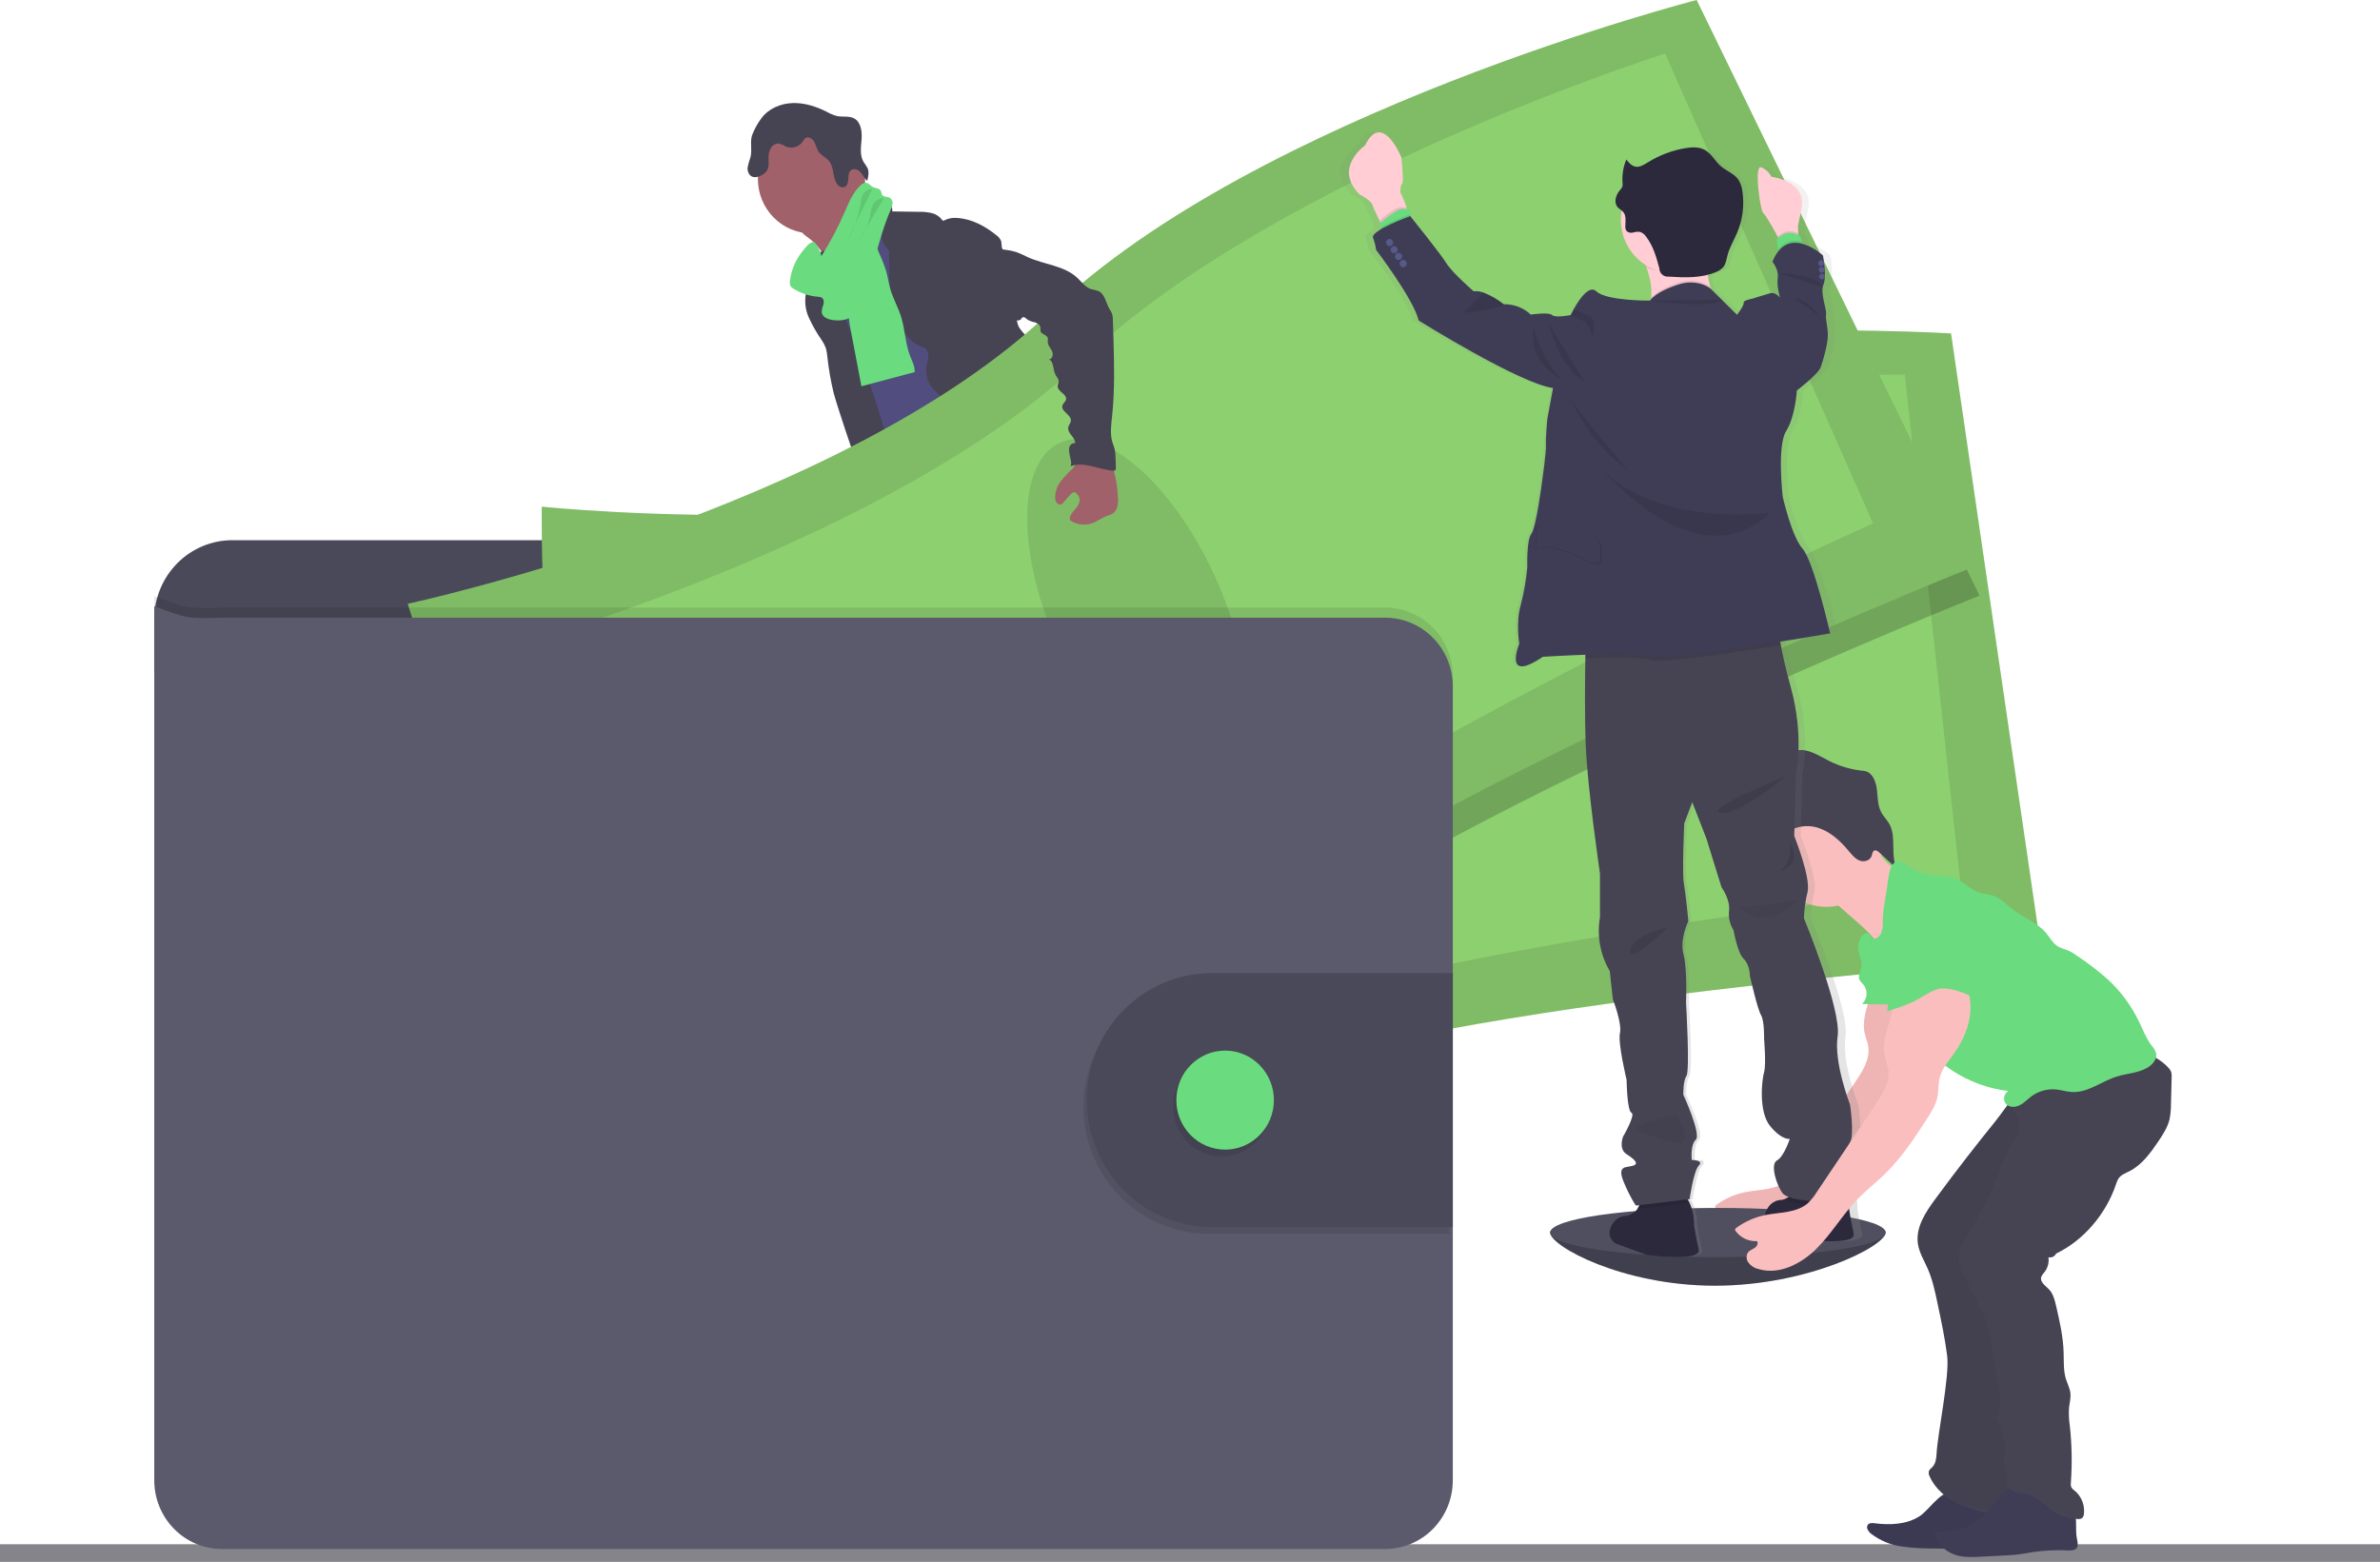 <svg width="873" height="573" viewBox="0 0 873 573" fill="none" xmlns="http://www.w3.org/2000/svg">
<g clip-path="url(#clip0)">
<path d="M873 566.523H0V573H873V566.523Z" fill="#85848B"/>
<path d="M691.643 452.167C691.643 457.149 663.038 471.672 629.061 471.672C595.084 471.672 568.609 457.149 568.609 452.167C568.609 447.185 596.148 448.789 630.159 448.789C664.17 448.789 691.643 447.176 691.643 452.167Z" fill="#504F60"/>
<path opacity="0.2" d="M691.643 452.167C691.643 457.149 663.038 471.672 629.061 471.672C595.084 471.672 568.609 457.149 568.609 452.167" fill="black"/>
<path d="M349.464 360.752C354.979 361.47 360.702 361.926 365.983 360.186C366.815 359.925 367.73 359.342 367.647 358.498C367.587 358.191 367.459 357.902 367.273 357.653C365.282 354.622 363.609 351.387 362.282 348.002C362.229 347.825 362.121 347.671 361.974 347.563C361.802 347.499 361.614 347.499 361.442 347.563C359.005 348.213 356.9 349.809 354.48 350.493C353.246 350.836 351.958 350.934 350.687 350.78C349.589 350.653 348.092 349.733 347.094 349.851C347.66 353.541 349.04 356.986 349.464 360.752Z" fill="#6ADB7E"/>
<path d="M453.759 351.405C457.394 348.872 461.162 346.212 463.308 342.302C463.461 342.068 463.55 341.797 463.566 341.517C463.529 341.241 463.423 340.979 463.258 340.757C461.214 337.458 458.582 334.574 455.498 332.254C453.888 333.408 452.434 334.77 451.173 336.307C450.258 337.286 447.729 338.84 447.704 340.335C447.704 341.179 448.669 342.159 449.118 342.868C449.725 343.78 450.299 344.709 450.848 345.654C451.164 346.119 454.05 351.219 453.759 351.405Z" fill="#6ADB7E"/>
<path d="M371.082 372.059C371.147 372.928 370.911 373.794 370.416 374.507C370.028 374.904 369.547 375.194 369.019 375.352C361.309 378.155 352.384 374.659 344.69 377.421C343.11 377.986 341.612 378.805 340.024 379.346C338.13 379.924 336.176 380.275 334.201 380.393C331.482 380.655 328.745 380.823 326.017 380.899C323.944 381.048 321.861 380.863 319.845 380.351C318.837 380.089 317.895 379.614 317.079 378.958C316.264 378.302 315.594 377.479 315.113 376.542C314.694 375.703 314.611 374.732 314.88 373.832C315 373.523 315.172 373.238 315.387 372.987C315.908 372.394 316.521 371.889 317.2 371.493L320.037 369.635C321.367 368.68 322.812 367.903 324.337 367.322C325.46 366.95 326.649 366.79 327.789 366.477C331.773 365.295 334.817 362.086 337.645 359.004L341.504 354.824C341.865 354.365 342.323 353.992 342.843 353.735C343.379 353.554 343.948 353.499 344.507 353.575C348.256 353.846 351.876 355.078 355.029 357.155C355.835 357.769 356.705 358.29 357.624 358.709C359.886 359.604 362.789 358.928 364.877 357.797C365.867 357.256 365.65 356.952 366.066 355.99C366.482 355.027 367.497 354.411 368.378 355.289C368.645 355.593 368.833 355.958 368.927 356.353C369.759 359.139 369.443 362.137 369.443 365.059C369.419 365.515 369.475 365.973 369.61 366.41C369.822 366.85 370.075 367.268 370.366 367.659C370.426 367.763 370.478 367.87 370.524 367.98C371.033 369.274 371.224 370.673 371.082 372.059Z" fill="#514E7F"/>
<path d="M371.082 372.059C371.147 372.928 370.911 373.794 370.416 374.507C370.028 374.904 369.547 375.194 369.019 375.352C361.309 378.155 352.384 374.659 344.69 377.421C343.11 377.986 341.612 378.805 340.024 379.346C338.13 379.924 336.176 380.275 334.201 380.393C331.482 380.655 328.745 380.823 326.017 380.899C323.944 381.048 321.861 380.863 319.845 380.351C318.837 380.089 317.895 379.614 317.079 378.958C316.264 378.302 315.594 377.479 315.113 376.542C314.694 375.703 314.611 374.732 314.88 373.832C315 373.523 315.172 373.238 315.387 372.987C315.836 373.942 316.161 375.208 316.443 375.664C316.825 376.34 317.345 376.925 317.967 377.381C318.59 377.837 319.301 378.152 320.053 378.307C321.179 378.377 322.308 378.231 323.38 377.876C330.367 376.12 337.795 376.095 344.507 373.435C346.811 372.515 349.007 371.29 351.427 370.733C353.848 370.176 356.418 370.328 358.913 370.116C362.856 369.796 366.673 368.588 370.558 367.955C371.059 369.259 371.239 370.668 371.082 372.059Z" fill="#464353"/>
<path d="M471.417 350.89C471.051 353.862 469.197 356.42 467.159 358.591C465.121 360.761 462.817 362.711 461.195 365.211C459.199 368.31 458.301 372.152 455.705 374.769C454.709 375.721 453.59 376.531 452.378 377.176C451.021 377.989 449.586 378.659 448.095 379.177C444.219 380.435 440.043 380.148 435.993 379.844C434.678 379.831 433.376 379.577 432.15 379.092C431.592 378.805 431.058 378.471 430.553 378.096C429.538 377.461 428.683 376.594 428.058 375.563C427.751 375.002 427.664 374.345 427.817 373.722C428.048 373.036 428.446 372.421 428.973 371.932C429.884 370.97 430.863 370.075 431.9 369.255C433.324 368.322 434.608 367.185 435.71 365.878C436.386 364.845 436.884 363.703 437.182 362.5C437.771 360.393 438.131 358.227 438.255 356.04C438.251 354.588 438.398 353.138 438.696 351.717C439.311 349.488 440.942 347.495 440.759 345.19C440.685 344.86 440.714 344.514 440.842 344.202C441.035 343.958 441.305 343.788 441.607 343.721C442.878 343.206 444.219 342.89 445.583 342.783C446.267 342.735 446.954 342.842 447.592 343.096C448.231 343.351 448.806 343.745 449.276 344.253C449.842 344.945 450.216 345.941 451.048 346.212C451.46 346.326 451.892 346.343 452.312 346.262C454.358 346.051 456.521 345.789 458.134 344.447C458.88 343.768 459.479 342.939 459.894 342.014C460.31 341.088 460.532 340.085 460.546 339.068C460.546 338.3 460.205 337.497 461.378 337.379C462.26 337.261 462.958 338.224 463.408 338.815C465.029 341.019 466.693 343.324 467.3 346.009C467.536 345.916 467.787 345.867 468.04 345.865C468.559 345.861 469.071 345.984 469.533 346.223C469.995 346.463 470.394 346.812 470.694 347.242C471.356 348.331 471.613 349.625 471.417 350.89Z" fill="#514E7F"/>
<path d="M471.417 350.89C471.051 353.862 469.197 356.42 467.159 358.591C465.121 360.761 462.817 362.711 461.195 365.211C459.199 368.31 458.3 372.152 455.705 374.769C454.709 375.721 453.59 376.531 452.378 377.176C451.021 377.989 449.586 378.659 448.095 379.177C444.219 380.435 440.043 380.148 435.993 379.844C434.678 379.831 433.376 379.577 432.15 379.092C431.592 378.805 431.058 378.471 430.553 378.096C429.538 377.461 428.683 376.594 428.058 375.563C428.837 375.182 429.688 374.975 430.553 374.955C432.35 375.056 433.664 376.779 435.385 377.311C437.839 378.062 440.285 376.306 442.771 375.706C444.393 375.318 446.099 375.419 447.704 374.862C449.042 374.337 450.278 373.577 451.355 372.616C452.832 371.544 454.146 370.258 455.256 368.799C456.178 367.34 456.945 365.786 457.544 364.164C458.857 361.053 460.403 358.05 462.168 355.179C462.429 354.725 462.745 354.305 463.108 353.929C463.499 353.566 463.94 353.313 464.381 352.992C466.044 351.717 466.735 349.615 467.317 347.554C467.474 346.928 467.695 346.32 467.974 345.739C468.493 345.734 469.005 345.857 469.467 346.097C469.929 346.336 470.327 346.686 470.627 347.115C471.343 348.23 471.624 349.576 471.417 350.89Z" fill="#464353"/>
<path d="M297.006 87.623C299.076 89.198 300.78 91.216 301.996 93.534C303.161 95.848 309.873 113.799 309.482 116.409C311.669 114.171 320.295 113.808 322.507 111.57C323.431 110.633 328.413 105.955 329.161 104.866C329.91 103.776 335.466 101.488 336.073 100.34C338.344 96.211 319.97 80.564 322.324 76.486C322.455 76.298 322.522 76.073 322.516 75.844C322.462 75.651 322.355 75.478 322.208 75.346C320.702 73.784 318.706 72.812 316.893 71.656C315.08 70.499 313.333 68.886 312.842 66.758C311.113 67.566 309.526 68.656 308.143 69.984C304.771 72.917 301.458 75.909 298.203 78.96C296.931 80.159 294.469 81.755 293.878 83.469C293.179 85.309 295.791 86.618 297.006 87.623Z" fill="#A1616A"/>
<path d="M326.749 80.978C323.93 82.901 321.296 85.089 318.881 87.513C316.602 89.802 314.439 92.453 313.89 95.653C313.657 96.912 313.69 98.187 313.499 99.462C312.667 104.992 307.96 109.046 305.88 114.222C305.278 115.819 304.835 117.474 304.558 119.161C303.973 122.36 303.653 125.602 303.601 128.855C303.551 132.005 306.596 134.175 307.71 137.113C308.825 140.052 309.124 143.075 309.69 146.089C310.754 151.78 312.709 157.269 314.68 162.724C318.781 174.225 332.072 206.016 336.173 217.525C348.741 214.325 382.194 206.97 393.323 200.224C397.033 197.978 367.58 172.637 371.548 170.889C371.775 170.853 371.99 170.765 372.177 170.63C372.364 170.495 372.518 170.317 372.626 170.112C372.734 169.906 372.794 169.678 372.8 169.445C372.806 169.212 372.759 168.981 372.662 168.77C368.695 151.156 356.285 136.683 350.654 119.533C348.699 113.58 345.189 108.497 342.528 102.839C340.116 97.714 338.826 92.048 335.94 87.176C335.396 86.172 334.684 85.272 333.836 84.516C333.116 83.955 332.338 83.477 331.515 83.089C329.868 82.278 328.338 81.797 326.749 80.978Z" fill="#514E7F"/>
<path d="M297.671 85.622C308.535 85.622 317.342 76.681 317.342 65.652C317.342 54.623 308.535 45.682 297.671 45.682C286.807 45.682 278 54.623 278 65.652C278 76.681 286.807 85.622 297.671 85.622Z" fill="#A1616A"/>
<path d="M317.683 75.033C318.663 74.115 319.895 73.52 321.215 73.328C322.535 73.135 323.882 73.353 325.077 73.952C326.408 74.653 327.572 76.072 327.273 77.558L337.03 77.71C338.583 77.667 340.135 77.811 341.654 78.141C343.183 78.478 344.548 79.347 345.514 80.598C345.63 80.758 345.763 80.952 345.963 80.978C346.125 80.98 346.284 80.927 346.412 80.826C347.913 80.062 349.604 79.768 351.269 79.981C356.543 80.328 361.417 83.004 365.551 86.348C366.296 86.868 366.875 87.6 367.214 88.451C367.555 89.574 367.148 90.984 368.046 91.786C368.046 101.074 371.19 109.755 373.286 118.807C373.66 120.42 375.182 121.847 376.239 123.113C377.544 124.517 378.609 126.133 379.391 127.893C381.171 132.587 378.717 138.11 380.448 142.821C381.179 144.814 382.593 146.452 383.775 148.183C385.332 150.182 386.316 152.578 386.619 155.107C386.694 156.239 386.553 157.379 386.619 158.485C386.731 160.006 387.01 161.51 387.451 162.969C388.161 165.693 388.904 168.415 389.68 171.134C390.944 175.525 392.591 180.262 396.467 182.601C387.11 184.214 377.245 185.793 368.329 182.491C367.085 182.061 365.904 181.461 364.819 180.71C361.6 178.379 360.044 174.393 358.655 170.627C357.108 166.405 355.536 162.108 355.22 157.615C355.223 156.187 355.024 154.765 354.63 153.393C353.723 150.945 351.303 149.467 349.107 148.107C346.627 146.728 344.381 144.955 342.453 142.855C341.496 141.798 340.763 140.552 340.3 139.196C339.836 137.839 339.652 136.4 339.758 134.969C339.924 133.575 340.465 132.233 340.515 130.831C340.565 129.429 339.949 127.825 338.627 127.453C331.814 125.359 328.562 117.169 327.048 110.109C326.395 106.461 326.103 102.755 326.175 99.048L326.084 91.845C325.144 90.977 324.387 89.924 323.861 88.749C323.335 87.575 323.05 86.304 323.023 85.014C323.113 84.261 323.099 83.5 322.981 82.751C322.652 81.836 322.117 81.012 321.417 80.344C319.913 78.777 318.654 76.986 317.683 75.033Z" fill="#464353"/>
<path d="M296.731 97.866C296.506 100.095 297.006 102.383 296.515 104.57C296.323 105.415 295.991 106.259 295.75 107.044C295.012 110.192 295.331 113.5 296.656 116.442C297.979 119.356 299.564 122.14 301.389 124.76C302.006 125.654 302.515 126.621 302.903 127.639C303.217 128.709 303.413 129.81 303.485 130.924C303.967 135.395 304.739 139.83 305.797 144.198C306.729 147.981 317.309 180.321 319.771 183.319C320.217 183.982 320.895 184.45 321.667 184.628C322.224 184.649 322.778 184.533 323.281 184.29L328.271 182.348C328.696 182.216 329.089 181.998 329.427 181.706C329.895 181.151 330.149 180.443 330.143 179.713C330.5 175.593 319.896 143.024 318.548 139.131C314.472 127.377 309.049 116.046 306.396 103.878C305.656 100.5 305.265 95.299 302.828 92.605C301.821 91.49 302.162 91.963 300.956 92.546C300.347 92.814 299.758 93.128 299.193 93.483C298.487 93.981 297.9 94.634 297.474 95.392C297.048 96.15 296.794 96.995 296.731 97.866Z" fill="#464353"/>
<path d="M311.877 120.166C313.216 127.352 314.597 134.521 315.969 141.707L335.499 136.514C335.657 134.437 334.567 132.511 333.835 130.603C332.055 126.069 332.014 121.019 330.575 116.358C329.485 112.812 327.589 109.552 326.566 105.98C325.975 103.903 325.676 101.758 325.094 99.656C324.469 97.591 323.702 95.574 322.798 93.618C321.702 90.783 320.272 88.092 318.539 85.605C316.044 86.551 313.382 87.648 311.96 89.937C311.231 91.226 310.814 92.674 310.746 94.159C310.405 98.609 311.993 103.084 311.469 107.509C310.93 111.723 311.067 115.997 311.877 120.166Z" fill="#6ADB7E"/>
<path d="M335.823 215.752C336.921 219.974 335.333 224.416 334.035 228.595C332.082 234.891 330.75 241.369 330.059 247.932C329.975 249.602 329.644 251.25 329.078 252.821C328.462 254.231 327.414 255.422 326.699 256.765C324.736 260.294 324.786 264.601 325.21 268.637C325.493 271.297 325.917 273.948 326.441 276.566C327.082 279.766 327.872 283.11 326.949 286.234C328.496 285.888 329.544 287.923 329.444 289.519C329.344 291.115 328.837 292.896 329.594 294.273C331.507 294.982 331.523 297.65 331.465 299.719C331.497 303.306 331.943 306.877 332.796 310.358C335.69 324.488 338.762 338.578 342.012 352.629C349.04 354.841 357.25 357.147 363.954 354.081C365.201 353.516 366.449 352.612 366.732 351.244C366.805 350.507 366.714 349.762 366.466 349.066L363.288 337.329C362.515 334.491 361.741 331.561 362.149 328.648C362.456 326.478 363.388 324.139 362.34 322.222C361.982 321.564 361.417 321.049 361.001 320.424C359.337 317.95 360.211 314.64 360.344 311.642C360.396 310.969 360.351 310.292 360.211 309.632C359.983 308.862 359.665 308.122 359.263 307.428C356.637 302.253 355.376 296.476 355.603 290.659C355.702 289.916 355.602 289.161 355.312 288.472C355.11 288.187 354.929 287.888 354.771 287.577C354.647 287.034 354.709 286.466 354.946 285.964C353.992 285.23 353.132 284.379 352.384 283.431C352.845 283.139 353.235 282.746 353.525 282.279C353.814 281.812 353.996 281.285 354.055 280.737C354.114 280.189 354.05 279.634 353.867 279.115C353.684 278.596 353.387 278.125 352.999 277.739C353.339 277.67 353.652 277.507 353.905 277.267C354.159 277.028 354.342 276.722 354.434 276.383C354.526 276.045 354.524 275.687 354.428 275.349C354.332 275.012 354.145 274.708 353.889 274.472C353.482 274.184 352.941 274.058 352.65 273.627C352.201 273.002 352.567 272.133 352.933 271.465L354.871 267.911C356.318 265.268 356.642 262 358.198 259.467C360.427 255.777 361.883 251.664 363.322 247.594L368.919 231.914L372.687 235.232C373.942 236.206 374.994 237.423 375.781 238.813C376.317 240.186 376.656 241.631 376.788 243.102C378.168 251.614 383.442 258.994 385.396 267.379C385.829 269.245 386.12 271.204 387.176 272.8C387.554 273.29 387.894 273.809 388.191 274.353C388.466 275.183 388.61 276.053 388.615 276.929C388.79 278.644 389.326 280.301 390.187 281.787C391.048 283.273 392.214 284.554 393.606 285.542C395.461 286.834 397.765 287.72 398.771 289.764C398.972 290.396 399.252 291.001 399.603 291.562C400.501 292.66 402.439 292.787 402.822 294.163C403.038 294.931 402.639 295.852 403.063 296.527C403.304 296.84 403.623 297.082 403.986 297.228L409.401 299.972C415.456 303.046 418.55 310.105 423.017 315.248C424.559 316.922 425.925 318.756 427.093 320.719C429.022 324.223 429.912 328.623 433.173 330.852C434.049 331.313 434.847 331.915 435.535 332.634C436.558 334.002 436.184 335.918 436.275 337.641C436.367 339.364 437.664 341.415 439.278 340.892C438.713 342.978 438.713 345.181 439.278 347.267C446.362 346.898 453.118 344.12 458.458 339.38C460.039 337.979 461.561 336.189 461.578 334.061C461.602 333.693 461.521 333.327 461.345 333.005C461.025 332.59 460.603 332.266 460.122 332.068C455.057 329.281 453.534 322.822 450.973 317.578C448.735 312.951 445.425 308.965 442.655 304.667C436.633 295.421 432.524 284.233 423.416 278.128C421.412 276.785 419.083 275.595 418.076 273.374C417.519 272.133 417.453 270.714 417.012 269.431C416.571 268.147 415.515 266.897 414.167 266.897C414.916 265.04 414.766 262.777 414.816 260.767C414.867 259.875 414.766 258.981 414.516 258.124C414.17 257.202 413.721 256.324 413.177 255.506C410.801 251.422 409.613 246.738 409.75 241.996C409.817 239.556 410.241 237.039 409.518 234.709C409.152 233.535 408.511 232.463 408.07 231.331C407.406 229.281 407.055 227.14 407.031 224.981L406.532 216.867C406.456 214.164 406.111 211.477 405.5 208.845C403.837 202.546 402.173 176.158 396.476 173.186C390.778 170.214 380.988 190.522 374.575 190.918C371.738 191.038 368.935 191.588 366.258 192.548C361.991 194.169 358.414 197.192 354.929 200.148L343.135 210.204C340.639 212.29 338.577 214.283 335.823 215.752Z" fill="#464353"/>
<path d="M279.214 43.478C281.809 39.881 286.267 37.973 290.659 37.812C295.051 37.652 299.376 39.053 303.31 41.038C304.471 41.708 305.713 42.225 307.003 42.575C309.083 43.005 311.395 42.431 313.275 43.419C315.77 44.761 316.252 48.181 316.036 51.019C315.82 53.856 315.296 57.005 316.785 59.462C317.313 60.163 317.794 60.9 318.224 61.666C318.864 63.127 318.49 64.816 318.107 66.361C317.134 65.517 316.585 64.242 315.72 63.262C314.855 62.283 313.35 61.624 312.277 62.359C311.204 63.093 311.22 64.428 311.162 65.627C311.104 66.826 310.804 68.261 309.69 68.65C309.224 68.757 308.738 68.72 308.293 68.544C307.848 68.368 307.465 68.061 307.195 67.662C305.29 65.297 306.055 61.523 304.167 59.142C303.094 57.791 301.306 57.132 300.316 55.713C299.534 54.599 299.334 53.18 298.652 51.981C297.97 50.782 296.382 49.904 295.325 50.731C294.965 51.081 294.664 51.489 294.435 51.939C293.777 52.897 292.819 53.601 291.717 53.938C290.615 54.275 289.434 54.225 288.363 53.797C287.546 53.287 286.661 52.897 285.735 52.64C285.129 52.609 284.527 52.751 283.996 53.049C283.466 53.348 283.028 53.791 282.732 54.329C282.135 55.403 281.847 56.626 281.901 57.858C281.901 59.547 282.2 61.346 281.252 62.697C280.891 63.205 280.44 63.641 279.921 63.98C278.532 64.883 276.594 65.492 275.313 64.461C274.879 64.051 274.556 63.534 274.375 62.96C274.195 62.386 274.163 61.775 274.282 61.185C274.531 60.01 274.859 58.853 275.263 57.723C275.995 55.105 275.039 52.158 275.837 49.693C276.673 47.472 277.81 45.381 279.214 43.478Z" fill="#464353"/>
<path d="M289.753 103.05C289.628 103.666 289.691 104.305 289.935 104.883C290.183 105.276 290.519 105.603 290.917 105.837C293.714 107.606 296.895 108.652 300.183 108.885C300.63 108.893 301.069 109.009 301.464 109.223C302.246 109.746 302.295 110.912 302.004 111.84C301.616 112.717 301.415 113.666 301.414 114.627C301.655 116.392 303.718 117.16 305.456 117.422C307.893 117.734 310.563 117.574 312.493 116.029C313.8 114.818 314.796 113.302 315.396 111.613C320.17 100.475 321.842 88.164 326.674 77.06C327.041 76.335 327.285 75.553 327.398 74.746C327.449 74.342 327.393 73.932 327.235 73.558C327.077 73.184 326.823 72.859 326.5 72.618C325.601 72.052 324.204 72.373 323.597 71.487C323.297 71.039 323.331 70.431 323.065 69.958C322.507 68.954 321.043 69.114 320.045 68.531C319.263 68.109 318.723 67.239 317.849 67.07C317.421 67.046 316.992 67.123 316.598 67.296C316.204 67.469 315.855 67.733 315.579 68.067C312.742 70.752 311.254 74.56 309.673 78.157C307.26 83.671 304.435 88.99 301.222 94.066C301.597 93.475 299.426 88.999 298.577 88.805C297.089 88.501 295.184 91.153 294.377 92.141C291.845 95.257 290.241 99.041 289.753 103.05Z" fill="#6ADB7E"/>
<path opacity="0.1" d="M319.97 69.317C319.373 69.327 318.785 69.473 318.251 69.745C317.717 70.017 317.25 70.407 316.884 70.887C315.994 72.061 315.82 73.615 315.595 75.109C314.838 79.844 313.174 84.383 310.696 88.468" fill="black"/>
<path opacity="0.1" d="M324.212 72.686C323.387 72.704 322.582 72.941 321.874 73.372C321.167 73.803 320.582 74.413 320.178 75.143C319.627 76.471 319.285 77.879 319.163 79.314C318.45 82.497 317.075 85.489 315.129 88.088" fill="black"/>
<path d="M521.889 237.766V227.278C521.886 219.558 518.864 212.155 513.486 206.696C508.108 201.238 500.814 198.172 493.21 198.172H85.239C77.634 198.172 70.341 201.238 64.963 206.696C59.584 212.155 56.562 219.558 56.56 227.278V246.615L521.889 237.766Z" fill="#4A4959"/>
<path d="M198.733 185.877C198.733 185.877 197.568 259.222 210.377 283.355C223.186 307.487 228.676 412.471 228.676 412.471C228.676 412.471 362.956 426.573 456.529 395.584C550.102 364.594 749.209 351.92 749.209 351.92L715.656 122.336C715.656 122.336 549.894 111.545 455.597 157.202C361.3 202.858 198.733 185.877 198.733 185.877Z" fill="#8DD070"/>
<path opacity="0.1" d="M198.733 185.877C198.733 185.877 197.568 259.222 210.377 283.355C223.186 307.487 228.676 412.471 228.676 412.471C228.676 412.471 362.956 426.573 456.529 395.584C550.102 364.594 749.209 351.92 749.209 351.92L715.656 122.336C715.656 122.336 549.894 111.545 455.597 157.202C361.3 202.858 198.733 185.877 198.733 185.877Z" fill="black"/>
<path d="M228.452 212.67C228.452 212.67 224.251 273.188 234.79 292.525C245.328 311.861 245.819 398.184 245.819 398.184C245.819 398.184 366.665 403.876 452.628 374.17C538.591 344.464 719.232 325.195 719.232 325.195L698.705 137.443C698.705 137.443 549.237 135.881 462.002 177.695C374.767 219.51 228.452 212.67 228.452 212.67Z" fill="#8DD070"/>
<path opacity="0.1" d="M460.675 339.794C477.869 337.62 488.084 305.507 483.491 268.069C478.898 230.631 461.235 202.044 444.04 204.218C426.846 206.392 416.631 238.504 421.224 275.943C425.817 313.381 443.48 341.968 460.675 339.794Z" fill="black"/>
<path opacity="0.2" d="M624.778 10.496C624.778 10.496 463.74 51.871 387.8 124.701C311.861 197.53 151.996 232.015 151.996 232.015C151.996 232.015 173.056 302.176 192.536 321.158C212.016 340.14 248.963 438.361 248.963 438.361C248.963 438.361 381.022 409.938 460.704 351.269C540.387 292.601 726.094 218.505 726.094 218.505L624.778 10.496Z" fill="black"/>
<path d="M149.575 221.511C149.575 221.511 170.627 291.68 190.091 310.662C209.554 329.645 246.517 427.856 246.517 427.856C246.517 427.856 378.593 399.442 458.284 340.774C537.975 282.105 723.665 208.034 723.665 208.034L622.349 0C622.349 0 461.32 41.376 385.38 114.205C309.44 187.034 149.575 221.511 149.575 221.511Z" fill="#8DD070"/>
<path opacity="0.1" d="M149.575 221.511C149.575 221.511 170.627 291.68 190.091 310.662C209.554 329.645 246.517 427.856 246.517 427.856C246.517 427.856 378.593 399.442 458.284 340.774C537.975 282.105 723.665 208.034 723.665 208.034L622.349 0C622.349 0 461.32 41.376 385.38 114.205C309.44 187.034 149.575 221.511 149.575 221.511Z" fill="black"/>
<path d="M185.932 237.757C185.932 237.757 200.23 296.671 216.108 311.786C231.987 326.9 258.528 408.891 258.528 408.891C258.528 408.891 375.257 376.652 448.095 321.597C520.932 266.543 687.051 192.008 687.051 192.008L610.771 19.649C610.771 19.649 468.049 64.715 397.657 131.692C327.265 198.67 185.932 237.757 185.932 237.757Z" fill="#8DD070"/>
<path opacity="0.1" d="M445.402 286.402C461.109 278.976 461.125 245.231 445.437 211.029C429.749 176.828 404.298 155.123 388.59 162.548C372.882 169.974 372.866 203.719 388.554 237.921C404.242 272.122 429.694 293.827 445.402 286.402Z" fill="black"/>
<path opacity="0.1" d="M532.901 248.059V539.376C532.901 542.685 532.259 545.961 531.012 549.017C529.764 552.074 527.936 554.851 525.631 557.19C523.326 559.529 520.59 561.384 517.579 562.65C514.567 563.915 511.34 564.566 508.081 564.565H81.388C74.809 564.562 68.5 561.908 63.849 557.184C59.197 552.461 56.584 546.055 56.584 539.376V218.691C68.811 223.301 68.811 223.301 81.388 222.913H508.081C514.655 222.913 520.961 225.56 525.614 230.275C530.267 234.989 532.888 241.385 532.901 248.059Z" fill="black"/>
<path d="M532.901 251.766V543.083C532.899 549.764 530.283 556.171 525.629 560.894C520.974 565.618 514.662 568.271 508.081 568.271H81.388C74.809 568.269 68.5 565.614 63.849 560.891C59.197 556.167 56.584 549.762 56.584 543.083V222.389C68.811 226.991 68.811 226.991 81.388 226.611H508.081C514.657 226.611 520.963 229.26 525.617 233.976C530.27 238.692 532.89 245.09 532.901 251.766Z" fill="#5B5A6D"/>
<path opacity="0.1" d="M531.687 359.469V452.631H442.688C430.626 452.466 419.113 447.486 410.641 438.768C402.168 430.05 397.418 418.296 397.418 406.05C397.418 393.803 402.168 382.049 410.641 373.331C419.113 364.614 430.626 359.634 442.688 359.469H531.687Z" fill="black"/>
<path d="M532.901 356.986V450.165H443.903C431.84 450.001 420.327 445.02 411.855 436.303C403.382 427.585 398.632 415.831 398.632 403.584C398.632 391.338 403.382 379.584 411.855 370.866C420.327 362.148 431.84 357.168 443.903 357.003L532.901 356.986Z" fill="#4A4959"/>
<path opacity="0.1" d="M448.17 424.217C458.051 424.217 466.061 416.085 466.061 406.054C466.061 396.023 458.051 387.891 448.17 387.891C438.288 387.891 430.278 396.023 430.278 406.054C430.278 416.085 438.288 424.217 448.17 424.217Z" fill="black"/>
<path d="M449.384 421.751C459.265 421.751 467.275 413.62 467.275 403.588C467.275 393.557 459.265 385.425 449.384 385.425C439.503 385.425 431.493 393.557 431.493 403.588C431.493 413.62 439.503 421.751 449.384 421.751Z" fill="#6ADB7E"/>
<path d="M687.384 356.184C688.091 363.961 682.294 371.51 683.982 379.126C684.348 380.756 685.038 382.293 685.288 383.939C685.987 388.465 683.333 392.746 680.797 396.529L659.004 428.988C658.132 430.415 657.087 431.725 655.894 432.889C651.735 436.655 645.48 436.267 640.007 437.39C636.159 438.182 632.527 439.813 629.36 442.169C629.228 442.284 629.144 442.446 629.125 442.622C629.107 442.798 629.155 442.974 629.261 443.115C630.165 444.365 631.363 445.366 632.747 446.025C634.13 446.684 635.654 446.981 637.179 446.889C637.753 447.658 637.179 448.781 636.347 449.329C635.174 450.174 633.569 450.376 633.336 452.386C633.253 453.088 633.393 453.798 633.735 454.413C634.613 455.778 635.979 456.744 637.545 457.106C645.089 459.445 653.24 455.333 658.888 449.735C664.536 444.136 668.586 437.069 674.126 431.369C677.195 428.22 680.68 425.517 683.841 422.461C690.145 416.364 695.045 408.95 699.777 401.528C701.2 399.29 702.63 396.994 703.229 394.401C703.828 391.809 703.545 389.191 704.219 386.684C705.101 383.39 707.471 380.773 709.442 378.012C713.31 372.607 715.888 365.996 715.381 359.342C714.874 352.688 710.806 346.11 704.618 343.847C702.7 343.065 700.585 342.935 698.588 343.476C696.051 344.269 694.18 346.397 692.449 348.432L688.291 353.288C687.254 354.353 686.434 355.615 685.879 357.003C685.612 357.7 685.549 358.459 685.696 359.192C685.844 359.924 686.196 360.597 686.71 361.132" fill="#FBBEBE"/>
<path opacity="0.05" d="M687.384 356.184C688.091 363.961 682.294 371.51 683.982 379.126C684.348 380.756 685.038 382.293 685.288 383.939C685.987 388.465 683.333 392.746 680.797 396.529L659.004 428.988C658.132 430.415 657.087 431.725 655.894 432.889C651.735 436.655 645.48 436.267 640.007 437.39C636.159 438.182 632.527 439.813 629.36 442.169C629.228 442.284 629.144 442.446 629.125 442.622C629.107 442.798 629.155 442.974 629.261 443.115C630.165 444.365 631.363 445.366 632.747 446.025C634.13 446.684 635.654 446.981 637.179 446.889C637.753 447.658 637.179 448.781 636.347 449.329C635.174 450.174 633.569 450.376 633.336 452.386C633.253 453.088 633.393 453.798 633.735 454.413C634.613 455.778 635.979 456.744 637.545 457.106C645.089 459.445 653.24 455.333 658.888 449.735C664.536 444.136 668.586 437.069 674.126 431.369C677.195 428.22 680.68 425.517 683.841 422.461C690.145 416.364 695.045 408.95 699.777 401.528C701.2 399.29 702.63 396.994 703.229 394.401C703.828 391.809 703.545 389.191 704.219 386.684C705.101 383.39 707.471 380.773 709.442 378.012C713.31 372.607 715.888 365.996 715.381 359.342C714.874 352.688 710.806 346.11 704.618 343.847C702.7 343.065 700.585 342.935 698.588 343.476C696.051 344.269 694.18 346.397 692.449 348.432L688.291 353.288C687.254 354.353 686.434 355.615 685.879 357.003C685.612 357.7 685.549 358.459 685.696 359.192C685.844 359.924 686.196 360.597 686.71 361.132" fill="black"/>
<path d="M703.878 556.391C699.12 559.338 693.19 559.515 687.659 558.831C686.769 558.721 685.712 558.654 685.163 559.354C684.332 560.368 685.313 561.888 686.328 562.673C689.59 565.16 693.424 566.761 697.465 567.326C701.074 567.845 704.716 568.091 708.361 568.06C718.342 568.238 728.323 568.406 738.147 566.954C738.728 566.909 739.295 566.743 739.81 566.464C740.443 566.013 740.884 565.334 741.041 564.564C741.715 561.964 740.417 559.177 738.454 557.37C736.491 555.563 733.971 554.558 731.509 553.587L722.859 550.168C720.829 549.365 717.577 547.237 715.373 547.406C711.231 547.71 707.313 554.347 703.878 556.391Z" fill="#3F3D56"/>
<path opacity="0.05" d="M703.878 556.391C699.12 559.338 693.19 559.515 687.659 558.831C686.769 558.721 685.712 558.654 685.163 559.354C684.332 560.368 685.313 561.888 686.328 562.673C689.59 565.16 693.424 566.761 697.465 567.326C701.074 567.845 704.716 568.091 708.361 568.06C718.342 568.238 728.323 568.406 738.147 566.954C738.728 566.909 739.295 566.743 739.81 566.464C740.443 566.013 740.884 565.334 741.041 564.564C741.715 561.964 740.417 559.177 738.454 557.37C736.491 555.563 733.971 554.558 731.509 553.587L722.859 550.168C720.829 549.365 717.577 547.237 715.373 547.406C711.231 547.71 707.313 554.347 703.878 556.391Z" fill="black"/>
<path d="M709.942 439.813C706.34 444.677 702.614 450.292 703.504 456.313C703.986 459.555 705.775 462.418 707.089 465.415C708.869 469.485 709.8 473.859 710.715 478.216C712.063 484.583 713.418 490.967 714.242 497.435C715.182 504.739 710.765 525.874 710.358 533.229C710.258 535.002 710.05 536.919 708.835 538.194C708.361 538.701 707.729 539.106 707.513 539.764C707.386 540.399 707.49 541.059 707.804 541.622C709.834 546.266 713.984 549.728 718.617 551.704C723.25 553.68 734.42 557.092 739.469 557.269C740.135 557.343 740.808 557.253 741.432 557.007C742.104 556.591 742.633 555.975 742.946 555.242C746.564 548.217 743.087 523.24 743.137 515.311C743.187 508.699 744.726 502.13 744.443 495.526C744.21 490.224 742.78 485.039 742.306 479.753C741.474 471.09 743.037 462.384 744.61 453.822C745.807 447.252 747.013 440.683 748.552 434.198C749.492 430.238 750.582 426.244 752.711 422.807C754.374 420.08 756.712 417.8 758.65 415.207C764.029 408.048 766.419 399.028 765.304 390.095C765.187 389.251 752.827 393.278 751.738 393.76C747.292 395.671 743.201 398.341 739.644 401.655C736.783 404.424 734.529 408.123 732.025 411.222C728.482 415.607 724.983 420.023 721.528 424.47C717.586 429.554 713.723 434.668 709.942 439.813Z" fill="#464353"/>
<path opacity="0.05" d="M709.942 439.518C706.34 444.381 702.614 450.005 703.504 456.017C703.986 459.268 705.775 462.131 707.089 465.128C708.869 469.19 709.8 473.572 710.715 477.921C712.063 484.296 713.418 490.68 714.242 497.139C715.182 504.452 710.765 525.579 710.358 532.933C710.258 534.707 710.05 536.632 708.835 537.907C708.361 538.405 707.729 538.81 707.513 539.469C707.385 540.104 707.489 540.764 707.804 541.327C709.834 545.979 713.984 549.433 718.617 551.459C723.25 553.486 734.42 555.251 739.469 555.42C740.135 555.494 740.808 555.404 741.432 555.158C742.105 554.747 742.634 554.133 742.946 553.401C746.564 546.376 743.087 523.003 743.137 515.066C743.187 508.446 744.726 501.885 744.443 495.273C744.21 489.97 742.78 484.786 742.306 479.508C741.474 470.836 743.037 462.131 744.61 453.568C745.807 447.007 747.013 440.438 748.552 433.945C749.492 429.984 750.582 425.99 752.711 422.554C754.374 419.826 756.712 417.546 758.65 414.954C764.03 407.795 766.42 398.775 765.304 389.842C765.187 388.997 752.827 393.025 751.738 393.506C747.293 395.423 743.203 398.096 739.644 401.41C736.783 404.171 734.529 407.869 732.025 410.968C728.482 415.354 724.983 419.773 721.528 424.225C717.586 429.269 713.723 434.367 709.942 439.518Z" fill="black"/>
<path d="M669.867 332.693C681.016 332.693 690.054 323.518 690.054 312.199C690.054 300.881 681.016 291.706 669.867 291.706C658.718 291.706 649.68 300.881 649.68 312.199C649.68 323.518 658.718 332.693 669.867 332.693Z" fill="#FBBEBE"/>
<path d="M688.05 311.338C689.915 314.358 692.36 316.966 695.24 319.006C698.119 321.045 701.374 322.475 704.81 323.21L703.288 328.825C700.659 338.468 697.706 348.669 690.37 355.356C691.202 352.089 690.137 348.601 688.324 345.764C686.511 342.927 683.966 340.698 681.47 338.494L669.851 328.277C669.515 327.999 669.233 327.662 669.019 327.28C668.732 326.56 668.732 325.754 669.019 325.034C670.5 320.356 674.725 317.434 678.168 314.276C679.896 312.643 681.439 310.819 682.768 308.839C685.089 305.478 686.528 308.855 688.05 311.338Z" fill="#FBBEBE"/>
<path d="M643.276 291.596L642.818 287.745C646.004 288.59 649.032 285.837 651.069 282.992C653.107 280.146 654.995 276.794 658.098 275.603C661.866 274.168 665.858 276.447 669.46 278.373C673.492 280.644 677.917 282.106 682.493 282.679C683.223 282.704 683.947 282.823 684.648 283.034C686.993 283.878 688.108 286.867 688.449 289.578C688.79 292.288 688.698 295.168 689.854 297.583C690.686 299.415 692.233 300.775 693.181 302.582C695.677 307.428 693.265 314.057 695.868 318.811L689.397 312.79C688.806 312.241 687.975 311.667 687.318 312.132C686.802 312.503 686.76 313.305 686.552 313.947C685.928 315.822 683.616 316.379 681.944 315.636C680.273 314.893 679.05 313.28 677.786 311.811C674.924 308.383 671.514 305.368 667.522 303.907C665.772 303.243 663.902 302.964 662.038 303.09C660.174 303.215 658.357 303.741 656.709 304.633C653.689 306.364 651.477 310.401 647.776 310.544C642.702 310.738 640.589 301.146 638.244 297.355C639.102 296.699 639.706 295.758 639.949 294.696C640.192 293.633 640.06 292.518 639.574 291.545C639.916 291.402 643.201 291.005 643.276 291.596Z" fill="#464353"/>
<path d="M393.59 171.784C391.968 173.249 390.468 174.847 389.106 176.564C387.736 178.304 387.006 180.475 387.044 182.702C387.051 183.348 387.254 183.976 387.626 184.501C387.816 184.752 388.078 184.937 388.376 185.029C388.675 185.121 388.994 185.117 389.289 185.016C389.624 184.843 389.91 184.588 390.121 184.273C391 183.201 391.933 182.175 392.916 181.199C393.273 180.836 393.748 180.456 394.23 180.591C394.446 180.669 394.64 180.8 394.796 180.971C395.355 181.462 395.763 182.108 395.968 182.829C396.26 184.121 395.519 185.413 394.679 186.426C393.839 187.439 392.849 188.411 392.508 189.686C392.379 190.022 392.379 190.396 392.508 190.733C392.669 190.976 392.894 191.169 393.157 191.29C394.348 191.956 395.669 192.348 397.026 192.438C398.382 192.529 399.742 192.315 401.009 191.813C402.672 191.129 404.153 189.956 405.866 189.348C406.608 189.142 407.327 188.859 408.012 188.503C408.502 188.172 408.923 187.746 409.25 187.249C409.577 186.752 409.804 186.194 409.917 185.607C410.133 184.435 410.175 183.237 410.042 182.052C409.834 177.465 408.867 172.946 407.181 168.685C407.083 168.411 406.917 168.166 406.698 167.976C406.448 167.821 406.159 167.742 405.866 167.748C403.737 167.52 400.244 166.414 398.189 167.216C397.471 167.616 396.851 168.176 396.376 168.854C395.993 169.285 393.59 171.219 393.59 171.784Z" fill="#A1616A"/>
<path d="M392.916 169.876C392.916 167.816 390.421 162.842 394.388 162.513C394.388 160.309 391.319 158.941 391.893 156.602C392.076 155.825 392.725 155.192 392.799 154.398C393.049 152.144 389.04 150.919 389.705 148.758C389.955 147.913 390.836 147.423 391.028 146.587C391.477 144.637 388.042 143.767 387.975 141.766C387.975 141.09 388.35 140.457 388.316 139.782C388.316 138.937 387.593 138.296 387.193 137.561C386.154 135.678 386.661 132.765 384.765 131.794C386.021 131.903 386.428 130.012 385.912 128.855C385.397 127.698 384.34 126.693 384.332 125.41C384.394 124.945 384.394 124.473 384.332 124.008C383.983 122.775 381.995 122.674 381.662 121.475C381.619 121.015 381.605 120.552 381.621 120.09C381.487 119.136 380.523 118.528 379.616 118.258C378.674 118.096 377.768 117.767 376.938 117.287C376.356 116.839 375.682 116.096 375.058 116.442C374.825 116.586 374.709 116.856 374.534 117.059C373.785 117.946 372.355 117.557 371.415 116.907C368.637 114.99 367.256 111.553 366.665 108.201C366.075 104.849 366.092 101.387 365.351 98.068C365.126 97.034 364.825 96.018 364.453 95.029C364.137 94.184 363.122 92.859 363.056 92.006C362.906 90.064 366.865 91.389 368.371 91.583C369.832 91.728 371.277 92.011 372.687 92.428C374.192 93.005 375.667 93.662 377.104 94.395C383.109 97.089 390.362 97.418 395.187 101.944C396.775 103.43 398.114 105.381 400.177 106.056C401.123 106.241 402.057 106.486 402.972 106.791C405.259 107.88 405.617 110.962 406.865 113.192C407.257 113.78 407.599 114.402 407.888 115.049C408.128 115.813 408.241 116.612 408.22 117.414L408.395 123.265C408.678 133.069 408.961 142.897 407.929 152.642C407.596 155.859 407.097 159.169 408.037 162.26C408.287 163.104 408.636 163.898 408.869 164.75C409.075 165.75 409.181 166.769 409.185 167.79L409.318 171.582C409.364 171.876 409.299 172.178 409.135 172.426C408.996 172.541 408.834 172.622 408.659 172.665C408.485 172.707 408.304 172.709 408.129 172.671C402.93 172.198 397.674 169.226 392.766 171.024" fill="#464353"/>
<path d="M630.151 461.193C664.126 461.193 691.668 457.152 691.668 452.167C691.668 447.181 664.126 443.14 630.151 443.14C596.176 443.14 568.634 447.181 568.634 452.167C568.634 457.152 596.176 461.193 630.151 461.193Z" fill="#504F60"/>
<path d="M683.076 452.606C681.994 447.902 681.321 443.773 681.321 443.773C681.321 443.773 681.57 438.656 679.308 434.814V433.531V424.074C679.952 422.356 680.739 420.698 681.662 419.117C683.325 416.145 681.662 405.252 681.662 405.252C681.662 405.252 675.448 389.892 676.954 380.148C678.459 370.404 664.195 336.881 664.195 336.881C664.283 333.648 664.732 330.436 665.534 327.306C665.686 326.647 665.748 325.971 665.717 325.296C665.717 325.211 665.717 325.135 665.717 325.051C665.717 324.967 665.717 325.102 665.717 325.127C665.501 318.701 660.493 306.66 660.493 306.66L661.167 283.709C661.167 283.709 664.361 270.199 659.154 252.002C657.333 245.661 656.168 240.586 655.428 236.668C655.345 236.229 655.262 235.823 655.195 235.393C665.916 233.704 674.109 232.353 674.109 232.353C674.109 232.353 667.888 205.932 663.687 201.304C659.487 196.677 656.127 182.145 656.127 182.145C656.127 182.145 653.939 163.492 657.474 158.038C661.009 152.583 661.508 143.176 661.508 143.176C661.508 143.176 669.568 137.265 670.583 134.589C671.597 131.912 673.269 126.001 673.269 122.868C673.269 119.736 672.263 116.958 672.595 115.269C672.928 113.58 670.242 107.34 671.589 104.368C671.938 103.455 672.118 102.484 672.121 101.505C672.125 101.477 672.125 101.449 672.121 101.421C672.134 98.82 671.897 96.224 671.414 93.669C669.083 91.67 666.362 90.194 663.429 89.337L663.255 88.628L662.797 86.77C662.542 86.599 662.278 86.441 662.007 86.297V85.622L661.932 82.937L663.197 76.908C665.692 66.42 651.893 64.858 651.893 64.858C651.056 63.249 649.664 62.011 647.984 61.379C645.214 60.391 647.526 77.153 648.815 78.267C649.789 79.112 652.799 84.33 654.255 86.914L654.488 87.336C654.26 87.544 654.049 87.77 653.856 88.012L654.38 91.651L654.463 92.208C653.548 93.361 652.806 94.644 652.259 96.016C652.259 96.016 654.754 98.82 654.28 101.927C653.806 105.035 655.054 108.978 655.112 109.189C654.962 109.012 653.19 107.07 651.419 107.543C649.647 108.015 644.698 109.527 644.698 109.527C644.698 109.527 641.005 110.185 641.371 111.013C641.737 111.84 638.876 115.471 638.876 115.471L628.945 105.913C628.845 105.626 628.737 105.339 628.653 105.068C628.248 103.69 627.97 102.277 627.822 100.846C628.904 100.585 629.966 100.244 630.999 99.825C632.043 99.461 632.984 98.847 633.744 98.035C634.75 96.827 634.942 95.189 635.349 93.686C636.131 90.747 637.844 88.138 639.034 85.343C641.048 80.62 641.697 75.413 640.905 70.33C640.753 68.763 640.231 67.257 639.383 65.939C637.761 63.676 634.817 62.756 632.679 60.949C630.542 59.142 629.161 56.38 626.666 55.038C624.411 53.813 621.675 53.957 619.13 54.379C614.159 55.211 609.384 56.975 605.048 59.581C603.601 60.425 602.004 61.464 600.34 61.151C598.91 60.889 597.845 59.733 596.947 58.618C596.957 58.572 596.971 58.527 596.988 58.483C596.948 58.442 596.912 58.397 596.88 58.348C595.828 60.719 595.3 63.296 595.333 65.897C595.333 66.302 595.333 66.741 595.383 67.104V67.526C595.383 67.645 595.383 67.763 595.383 67.873C595.383 68.053 595.357 68.232 595.308 68.405C595.099 68.921 594.781 69.385 594.377 69.764C594.071 70.116 593.793 70.492 593.545 70.887C593.545 70.752 593.628 70.617 593.678 70.473C593.043 71.414 592.686 72.518 592.646 73.657C592.6 74.486 592.868 75.302 593.395 75.937C593.893 76.428 594.436 76.869 595.017 77.254C594.819 78.369 594.719 79.499 594.718 80.632C594.736 83.989 595.608 87.285 597.249 90.201C598.89 93.117 601.244 95.553 604.083 97.275C604.2 97.553 604.308 97.84 604.416 98.119C605.689 101.497 606.645 105.465 606.221 109.096C606.221 109.358 606.146 109.628 606.104 109.89C606.063 110.152 605.855 110.169 605.747 110.312C605.747 110.312 589.336 110.481 585.477 106.935C581.617 103.388 575.728 115.607 575.728 115.607C575.728 115.607 569.848 116.763 568.667 115.607C567.486 114.45 560.607 115.446 560.607 115.446C557.789 112.902 554.122 111.543 550.351 111.646C548.067 109.884 545.546 108.462 542.866 107.424L542.683 107.357C541.499 106.919 540.234 106.757 538.981 106.884C538.981 106.884 530.913 100.129 528.559 96.481C526.205 92.833 515.002 79.365 514.952 79.306V78.656L514.827 76.697C514.494 76.75 514.158 76.778 513.82 76.781C513.762 76.587 513.679 76.359 513.596 76.097C512.95 74.186 512.155 72.331 511.217 70.549C511.217 70.549 511.217 68.075 511.924 67.451C512.631 66.826 511.633 57.748 511.633 57.748C511.633 57.748 504.363 40.497 497.851 53.374C497.851 53.374 485.541 61.709 495.871 71.419C495.871 71.419 500.03 73.446 500.579 75.05C500.961 76.089 502.359 79.002 503.299 80.961L503.723 81.805L503.606 81.907L503.756 83.528L503.823 84.153C501.876 85.276 500.554 86.39 500.878 87.226C501.451 88.657 501.845 90.155 502.051 91.685C502.051 91.685 516.341 109.856 518.187 117.616C518.187 117.616 556.506 140.736 569.108 142.382L566.879 153.908C566.554 157.036 566.387 160.178 566.38 163.323C566.546 165.798 564.866 177.028 564.866 177.028C564.866 177.028 562.678 193.544 560.832 195.858C558.985 198.172 559.318 208.077 559.318 208.077C558.882 212.818 558.047 217.513 556.823 222.11C554.976 228.384 556.315 236.153 556.315 236.153C556.315 236.153 549.936 251.014 565.223 240.941C565.223 240.941 572.709 240.468 581.376 240.164C581.376 240.451 581.376 240.746 581.376 241.008C581.376 242.14 581.376 243.364 581.318 244.647C581.201 253.159 581.152 264.913 581.534 273.762C582.208 289.451 586.916 320.5 586.916 320.5V336.129C586.612 337.595 586.461 339.09 586.467 340.588C586.367 346.087 587.809 351.502 590.625 356.201L591.806 366.604C591.806 366.604 594.568 373.46 594.618 377.581C594.607 377.913 594.568 378.244 594.501 378.569C594.394 379.093 594.349 379.629 594.368 380.165C594.21 384.893 597.013 396.208 597.013 396.208C597.013 396.208 597.18 407.599 598.86 408.266C600.299 408.832 596.938 414.827 595.94 416.55C595.914 416.444 595.894 416.337 595.882 416.229L595.674 416.567C595.327 417.489 595.15 418.468 595.15 419.455C595.055 420.232 595.18 421.022 595.51 421.73C595.84 422.439 596.361 423.038 597.013 423.457C600.207 425.441 601.921 427.088 599.209 427.747C598.212 427.904 597.223 428.115 596.248 428.38C596.248 428.253 596.148 428.118 596.107 428C595.724 428.152 595.405 428.433 595.203 428.796C595.002 429.159 594.93 429.582 595 429.993C595.026 431.332 595.365 432.646 595.99 433.826C598.677 439.94 600.54 442.27 600.54 442.27L601.829 442.127C601.639 442.627 601.387 443.101 601.081 443.537C600.59 444.245 599.94 444.824 599.184 445.226C598.48 445.654 597.695 445.927 596.88 446.028C595.969 446.058 595.075 446.282 594.255 446.687C593.435 447.091 592.709 447.667 592.122 448.375C590.459 450.579 589.394 453.577 592.705 456.211L604.724 460.433C604.724 460.433 625.401 463.161 624.303 458.449C623.205 453.737 622.54 449.617 622.54 449.617C622.629 446.74 622.059 443.881 620.876 441.265C620.66 440.839 620.415 440.427 620.145 440.033L620.876 439.957C620.876 439.957 622.39 429.545 624.403 427.569C624.869 427.113 624.977 426.725 624.869 426.488C625.077 425.923 624.545 425.593 623.871 425.399L623.721 425.813C623.062 425.667 622.391 425.591 621.717 425.585C621.717 425.585 621.043 420.139 623.23 418.154C623.407 417.928 623.536 417.667 623.609 417.388C623.682 417.11 623.697 416.818 623.655 416.533C623.671 415.786 623.593 415.039 623.422 414.312C623.4 414.359 623.375 414.404 623.347 414.447C622.249 409.499 618.523 401.638 618.523 401.638C618.523 401.638 618.356 396.69 619.704 394.705C621.051 392.721 619.529 367.786 619.529 367.786C619.529 367.786 620.036 355.736 618.523 350.121C617.009 344.506 620.369 337.894 620.369 337.894C620.369 337.894 620.369 337.768 620.369 337.54V337.455L620.178 335.555C620.173 335.595 620.173 335.634 620.178 335.673C619.837 332.482 619.196 326.698 618.722 324.029C618.049 320.229 618.897 302.075 618.897 302.075L621.916 294.306L627.298 307.69L633.012 325.524C633.012 325.524 635.84 329.29 635.906 333.123C635.906 333.309 635.906 333.495 635.906 333.681C635.86 334.076 635.838 334.473 635.84 334.871C635.739 337.124 636.348 339.352 637.578 341.23C637.578 341.23 639.092 349.674 641.446 351.793C643.8 353.912 643.8 358.067 643.8 358.067C643.8 358.067 646.653 370.294 647.959 372.422C649.09 374.229 649.148 379.177 649.14 380.722C649.14 381.001 649.14 381.161 649.14 381.161C649.14 381.161 649.539 385.535 649.522 389.2C649.522 389.656 649.522 390.095 649.522 390.509C649.526 390.478 649.526 390.447 649.522 390.416C649.522 391.417 649.404 392.415 649.173 393.388L649.123 393.557C649.123 393.346 649.123 393.143 649.181 392.941C648.597 395.429 648.317 397.982 648.35 400.54C648.275 404.931 648.932 410.133 651.552 413.206C656.093 418.492 658.946 417.833 658.946 417.833C658.946 417.833 656.767 424.437 654.072 425.762C653.97 425.811 653.875 425.874 653.789 425.948C653.789 425.813 653.739 425.686 653.723 425.56C653.422 425.889 653.193 426.279 653.05 426.703C652.907 427.128 652.853 427.578 652.891 428.025C652.7 430.93 654.505 435.625 656.218 437.812C656.854 438.444 657.634 438.908 658.489 439.163C658.353 439.26 658.212 439.347 658.065 439.425C657.765 439.591 657.457 439.741 657.141 439.872C656.704 440.061 656.241 440.183 655.769 440.235C654.857 440.26 653.961 440.482 653.14 440.887C652.32 441.292 651.594 441.87 651.011 442.583C649.348 444.778 648.283 447.776 651.593 450.41L663.612 454.632C663.612 454.632 684.157 457.309 683.076 452.606Z" fill="url(#paint0_linear)"/>
<path d="M604.133 460.408L592.488 456.186C589.278 453.551 590.301 450.554 591.923 448.35C592.481 447.647 593.181 447.074 593.976 446.669C594.771 446.264 595.642 446.037 596.531 446.003C597.319 445.901 598.077 445.627 598.751 445.2C599.49 444.793 600.122 444.215 600.598 443.512C601.447 442.143 601.905 440.561 601.92 438.943C601.92 438.943 614.696 435.144 618.19 438.943C618.813 439.631 619.334 440.408 619.737 441.249C620.897 443.872 621.466 446.725 621.4 449.6C621.4 449.6 622.049 453.72 623.105 458.432C624.162 463.144 604.133 460.408 604.133 460.408Z" fill="#2D293D"/>
<path d="M661.059 454.582L649.414 450.36C646.204 447.725 647.227 444.728 648.849 442.532C649.403 441.826 650.101 441.251 650.895 440.846C651.689 440.441 652.56 440.215 653.449 440.185C653.908 440.137 654.358 440.014 654.779 439.822C655.087 439.69 655.387 439.54 655.678 439.374C658.93 437.559 658.847 433.1 658.847 433.1C658.847 433.1 671.614 429.3 675.116 433.1C675.585 433.615 675.995 434.181 676.339 434.789C678.526 438.631 678.285 443.756 678.285 443.756C678.285 443.756 678.934 447.886 679.949 452.589C680.963 457.292 661.059 454.582 661.059 454.582Z" fill="#2D293D"/>
<path opacity="0.1" d="M618.198 438.935C618.822 439.623 619.343 440.399 619.745 441.24L600.615 443.495C601.465 442.126 601.923 440.544 601.938 438.926C601.938 438.926 614.705 435.135 618.198 438.935Z" fill="black"/>
<path opacity="0.1" d="M676.355 434.806V438.445C673.377 443.419 658.98 442.329 654.796 439.838C655.103 439.707 655.403 439.557 655.694 439.391C658.946 437.575 658.863 433.117 658.863 433.117C658.863 433.117 671.631 429.317 675.132 433.117C675.601 433.632 676.011 434.198 676.355 434.806Z" fill="black"/>
<path d="M678.626 419.117C677.736 420.703 676.976 422.361 676.355 424.074V437.119C673.095 442.566 656.185 440.75 653.898 437.778C651.61 434.806 649.223 427.071 651.793 425.728C654.363 424.386 656.509 417.8 656.509 417.8C656.509 417.8 653.74 418.458 649.348 413.172C644.956 407.886 646.262 396.166 647.077 393.363C647.892 390.559 647.077 381.144 647.077 381.144C647.077 381.144 647.243 374.533 645.946 372.388C644.648 370.243 641.879 358.033 641.879 358.033C641.879 358.033 641.879 353.904 639.6 351.759C637.321 349.614 635.857 341.187 635.857 341.187C634.524 339.082 633.951 336.572 634.235 334.086C634.717 329.957 631.465 325.498 631.465 325.498L625.934 307.656L620.727 294.281L617.799 302.041C617.799 302.041 616.967 320.204 617.641 323.995C618.315 327.787 619.305 337.869 619.305 337.869C619.305 337.869 616.052 344.472 617.516 350.087C618.98 355.703 618.448 367.769 618.448 367.769C618.448 367.769 619.912 392.696 618.606 394.68C617.3 396.664 617.466 401.621 617.466 401.621C617.466 401.621 624.121 416.145 622.024 418.129C619.928 420.113 620.561 425.56 620.561 425.56C620.561 425.56 625.11 425.56 623.164 427.544C621.218 429.528 619.745 439.931 619.745 439.931L600.074 442.27C600.074 442.27 598.278 439.965 595.674 433.826C593.071 427.688 596.157 428.38 598.777 427.713C601.397 427.046 599.742 425.408 596.647 423.423C593.553 421.439 595.35 416.981 595.35 416.981C595.35 416.981 600.066 408.891 598.436 408.233C596.805 407.574 596.647 396.175 596.647 396.175C596.647 396.175 593.395 382.664 594.21 379C595.025 375.335 591.607 366.621 591.607 366.621L590.467 356.218C586.987 350.314 585.717 343.336 586.891 336.56V320.517C586.891 320.517 582.333 289.476 581.684 273.788C581.268 263.739 581.385 250.026 581.518 241.472C581.601 236.676 581.684 233.493 581.684 233.493L651.951 226.062C651.951 226.062 651.885 229.355 653.224 236.659C653.947 240.577 655.07 245.652 656.834 251.994C661.874 270.157 658.788 283.692 658.788 283.692L658.131 306.652C658.131 306.652 664.311 322.003 663.014 327.289C662.229 330.427 661.789 333.644 661.7 336.881C661.7 336.881 675.523 370.404 674.059 380.148C672.596 389.892 678.609 405.252 678.609 405.252C678.609 405.252 680.256 416.145 678.626 419.117Z" fill="#464353"/>
<path opacity="0.05" d="M638.452 333.09L659.845 330.193C659.845 330.193 647.726 342.75 638.452 333.09Z" fill="black"/>
<path opacity="0.1" d="M656.75 308.974C656.75 308.974 657.482 316.658 652.849 319.545C652.849 319.545 661.142 318.228 656.75 308.974Z" fill="black"/>
<path opacity="0.1" d="M655.437 284.537C655.437 284.537 637.554 299.483 631.049 298.241C624.545 297 655.437 284.537 655.437 284.537Z" fill="black"/>
<path opacity="0.1" d="M611.935 340.098C611.935 340.098 598.353 343.231 597.945 348.77C597.537 354.309 611.935 340.098 611.935 340.098Z" fill="black"/>
<path opacity="0.05" d="M614.921 408.967C614.921 408.967 595.733 412.598 601.181 415.072C606.629 417.546 615.578 419.531 615.578 419.531C615.578 419.531 621.775 419.86 614.921 408.967Z" fill="black"/>
<g opacity="0.05">
<path opacity="0.05" d="M597.305 419.007C596.822 418.701 596.414 418.289 596.11 417.8C595.806 417.312 595.615 416.761 595.55 416.187L595.35 416.533C595.35 416.533 593.562 420.991 596.656 422.967C597.005 423.195 597.346 423.423 597.654 423.643C598.228 423.533 598.843 423.449 599.434 423.297C602.054 422.638 600.399 420.991 597.305 419.007Z" fill="black"/>
<path opacity="0.05" d="M622.024 417.681C622.557 417.192 622.54 415.925 622.216 414.304C621.384 415.579 621.143 417.572 621.126 419.083C621.328 418.559 621.634 418.081 622.024 417.681Z" fill="black"/>
<path opacity="0.05" d="M619.072 335.53C618.365 337.483 617.928 339.526 617.774 341.601C618.145 340.168 618.643 338.772 619.263 337.43L619.072 335.53Z" fill="black"/>
<path opacity="0.05" d="M663.023 326.866C663.151 326.273 663.21 325.667 663.198 325.059C662.956 326.292 662.789 327.432 662.664 328.437C662.773 327.922 662.889 327.432 663.023 326.866Z" fill="black"/>
<path opacity="0.05" d="M618.614 394.241C618.881 393.836 619.03 392.468 619.097 390.568C618.495 392.038 618.176 393.612 618.157 395.204C618.271 394.865 618.424 394.542 618.614 394.241Z" fill="black"/>
<path opacity="0.05" d="M622.607 425.382C621.598 428.695 620.85 432.083 620.369 435.515L600.698 437.82C600.698 437.82 598.901 435.515 596.298 429.376C596.088 428.902 595.902 428.417 595.741 427.924C594.56 428.473 594.077 429.714 595.641 433.337C598.244 439.45 600.049 441.781 600.049 441.781L619.72 439.467C619.72 439.467 621.184 429.064 623.131 427.08C624.129 426.125 623.513 425.627 622.607 425.382Z" fill="black"/>
<path opacity="0.05" d="M596.656 395.727C596.656 395.727 596.814 407.118 598.444 407.777C599.276 405.894 599.817 404.104 599.085 403.808C597.421 403.149 597.296 391.75 597.296 391.75C597.296 391.75 594.044 378.24 594.859 374.575C595.674 370.91 592.256 362.196 592.256 362.196L591.116 351.793C587.636 345.89 586.366 338.911 587.54 332.135V316.092C587.54 316.092 582.982 285.052 582.333 269.363C581.917 259.315 582.033 245.602 582.167 237.048C582.167 235.503 582.216 234.135 582.241 232.978L581.684 233.037C581.684 233.037 581.593 236.212 581.518 241.017C581.385 249.57 581.26 263.283 581.684 273.323C582.333 289.012 586.883 320.061 586.883 320.061V336.104C585.715 342.878 586.988 349.853 590.468 355.753L591.599 366.156C591.599 366.156 595.017 374.904 594.202 378.544C593.387 382.183 596.656 395.727 596.656 395.727Z" fill="black"/>
<path opacity="0.05" d="M654.563 433.37C652.965 431.022 651.899 428.343 651.444 425.526C649.439 427.367 651.743 434.51 653.939 437.347C656.21 440.32 673.128 442.135 676.396 436.68V433.539C671.963 437.955 656.709 436.182 654.563 433.37Z" fill="black"/>
<path opacity="0.05" d="M679.283 414.709C678.391 416.295 677.628 417.953 677.004 419.666V422.005C677.378 421.16 677.902 420.029 678.667 418.695C679.182 417.395 679.426 416 679.383 414.599C679.383 414.599 679.308 414.675 679.283 414.709Z" fill="black"/>
<path opacity="0.05" d="M655.561 417.318C656.18 416.046 656.716 414.735 657.166 413.392C657.166 413.392 654.397 414.051 650.005 408.765C646.811 404.923 646.628 397.661 647.086 392.915C646.254 395.727 644.965 407.447 649.356 412.733C652.226 416.187 654.397 417.099 655.561 417.318Z" fill="black"/>
<path opacity="0.05" d="M647.077 380.697C647.364 383.95 647.472 387.218 647.402 390.483C647.483 389.968 647.594 389.457 647.734 388.955C648.566 386.143 647.734 376.737 647.734 376.737C647.734 376.737 647.901 370.125 646.595 367.98C645.289 365.835 642.569 353.609 642.569 353.609C642.569 353.609 642.569 349.479 640.29 347.335C638.011 345.19 636.547 336.763 636.547 336.763C635.203 334.661 634.615 332.152 634.884 329.661C635.374 325.532 632.122 321.074 632.122 321.074L626.591 303.24L621.384 289.865L618.448 297.633C618.448 297.633 618.448 298.613 618.348 300.167L620.727 293.859L625.934 307.209L631.465 325.043C631.465 325.043 634.717 329.501 634.226 333.63C633.958 336.121 634.546 338.63 635.89 340.731C635.89 340.731 637.354 349.175 639.633 351.303C641.912 353.431 641.904 357.577 641.904 357.577C641.904 357.577 644.673 369.796 645.971 371.932C647.268 374.068 647.077 380.697 647.077 380.697Z" fill="black"/>
</g>
<path d="M660.734 76.882L659.511 82.911L659.586 85.597L659.636 87.573L652.849 88.282L652.092 86.855C650.686 84.271 647.767 79.019 646.827 78.208C645.571 77.144 643.334 60.374 645.995 61.371C647.634 62.013 648.979 63.25 649.771 64.841C649.771 64.841 663.138 66.395 660.734 76.882Z" fill="#FFCDD3"/>
<path opacity="0.1" d="M659.637 87.573L652.85 88.282L652.093 86.855C653.006 85.8 654.251 85.099 655.616 84.871C656.98 84.643 658.381 84.902 659.579 85.605L659.637 87.573Z" fill="black"/>
<path d="M661.35 90.84L652.4 92.943L652.209 91.592L651.701 87.953C651.701 87.953 655.245 83.156 660.368 86.753L660.818 88.603L661.35 90.84Z" fill="#6ADB7E"/>
<path d="M516.374 77.541L506.817 82.743L505.985 80.919C505.079 78.985 503.723 76.072 503.348 75.008C502.783 73.403 498.799 71.377 498.799 71.377C488.818 61.675 500.712 53.332 500.712 53.332C507.017 40.455 514.02 57.706 514.02 57.706C514.02 57.706 515.001 66.8 514.311 67.408C513.621 68.016 513.621 70.507 513.621 70.507C514.532 72.292 515.302 74.147 515.925 76.055C516.216 76.975 516.374 77.541 516.374 77.541Z" fill="#FFCDD3"/>
<path opacity="0.1" d="M516.374 77.541L506.817 82.743L505.985 80.919C507.333 79.77 512.115 75.852 513.688 76.013C514.438 76.108 515.196 76.128 515.95 76.072C516.216 76.975 516.374 77.541 516.374 77.541Z" fill="black"/>
<path d="M517.347 80.471L506.609 85.841L506.393 83.502L506.243 81.881C506.243 81.881 512.464 76.469 514.303 76.68C515.232 76.817 516.176 76.817 517.106 76.68L517.23 78.639L517.347 80.471Z" fill="#6ADB7E"/>
<path d="M634.709 116.932C634.709 116.932 587.897 122.294 596.648 119.406C602.736 117.388 605.156 113.496 605.664 109.105C606.08 105.448 605.148 101.505 603.925 98.127C602.825 95.131 601.432 92.254 599.767 89.54C599.767 89.54 635.532 69.561 628.388 87.725C627.286 90.472 626.601 93.373 626.358 96.329C626.143 99.266 626.456 102.219 627.281 105.043C628.631 109.625 631.201 113.74 634.709 116.932Z" fill="#FFCDD3"/>
<path opacity="0.1" d="M628.362 87.699C627.26 90.446 626.576 93.348 626.333 96.304C622.964 99.183 619.271 98.989 614.522 98.989C610.879 98.989 606.836 99.884 603.925 98.102C602.825 95.106 601.432 92.229 599.766 89.515C599.766 89.515 635.524 69.536 628.362 87.699Z" fill="black"/>
<path d="M613.89 100.255C624.579 100.255 633.245 91.458 633.245 80.606C633.245 69.754 624.579 60.957 613.89 60.957C603.2 60.957 594.535 69.754 594.535 80.606C594.535 91.458 603.2 100.255 613.89 100.255Z" fill="#FFCDD3"/>
<path opacity="0.1" d="M634.709 116.932C634.709 116.932 587.897 122.294 596.648 119.406C602.736 117.388 605.156 113.496 605.664 109.105C607.993 106.571 612.676 104.688 615.645 103.709C618.39 102.772 621.354 102.722 624.129 103.565C625.22 103.899 626.259 104.388 627.215 105.018C628.578 109.617 631.173 113.741 634.709 116.932Z" fill="black"/>
<path opacity="0.1" d="M661.35 90.84L652.401 92.943L652.209 91.592C653.167 90.256 654.508 89.252 656.048 88.717C657.589 88.182 659.254 88.142 660.818 88.603L661.35 90.84Z" fill="black"/>
<path opacity="0.1" d="M517.348 80.471L506.61 85.841L506.393 83.502C509.871 81.604 513.486 79.975 517.206 78.63L517.348 80.471Z" fill="black"/>
<path opacity="0.1" d="M653.224 236.676C635.083 239.615 609.299 243.364 605.206 242.097C601.805 241.05 590.958 241.16 581.518 241.489C581.601 236.693 581.684 233.51 581.684 233.51L651.951 226.079C651.951 226.079 651.885 229.372 653.224 236.676Z" fill="black"/>
<path d="M671.307 232.353C671.307 232.353 611.611 242.756 605.207 240.797C598.802 238.838 565.906 240.957 565.906 240.957C551.101 251.031 557.281 236.17 557.281 236.17C557.281 236.17 555.983 228.41 557.771 222.136C558.972 217.53 559.793 212.83 560.225 208.085C560.225 208.085 559.901 198.172 561.689 195.858C563.477 193.544 565.598 177.036 565.598 177.036C565.598 177.036 567.22 165.806 567.062 163.332C566.904 160.858 567.544 153.917 567.544 153.917L569.665 142.357C557.463 140.71 520.375 117.591 520.375 117.591C518.587 109.831 504.763 91.668 504.763 91.668C504.562 90.141 504.179 88.644 503.624 87.209C502.65 84.566 517.289 79.281 517.289 79.281C517.289 79.281 528.185 92.791 530.465 96.456C532.744 100.12 540.545 106.859 540.545 106.859C541.758 106.732 542.982 106.894 544.122 107.331L544.313 107.391C546.928 108.433 549.38 109.855 551.591 111.613C555.259 111.524 558.817 112.887 561.514 115.412C561.514 115.412 568.168 114.416 569.324 115.573C570.481 116.73 576.153 115.573 576.153 115.573C576.153 115.573 581.842 103.354 585.585 106.901C589.328 110.447 605.207 110.278 605.207 110.278C607.319 107.424 612.468 105.381 615.687 104.368C618.433 103.434 621.396 103.384 624.171 104.224C625.368 104.587 626.494 105.158 627.498 105.913L637.155 115.488C637.155 115.488 639.916 111.849 639.592 111.03C639.267 110.211 642.844 109.544 642.844 109.544C642.844 109.544 647.56 108.058 649.348 107.559C651.136 107.061 652.775 109.029 652.925 109.206C652.867 108.995 651.644 104.984 652.093 101.944C652.542 98.904 650.138 96.033 650.138 96.033C655.828 81.831 668.678 93.72 668.678 93.72C668.678 93.72 670.142 101.48 668.845 104.452C667.547 107.424 670.142 113.698 669.818 115.353C669.493 117.008 670.475 119.812 670.475 122.953C670.475 126.094 668.811 132.03 667.871 134.673C666.932 137.316 659.088 143.261 659.088 143.261C659.088 143.261 658.597 152.676 655.179 158.122C651.76 163.568 653.906 182.196 653.906 182.196C653.906 182.196 657.158 196.728 661.226 201.355C665.293 205.982 671.307 232.353 671.307 232.353Z" fill="#3F3D56"/>
<path opacity="0.1" d="M584.288 123.696C584.288 123.696 582.499 118.25 580.869 117.785C579.251 117.181 577.675 116.464 576.153 115.64L577.201 113.605C577.201 113.605 583.306 115.294 584.288 117.126C585.269 118.959 584.288 123.696 584.288 123.696Z" fill="black"/>
<path opacity="0.1" d="M551.591 111.646C551.266 113.335 536.785 114.779 536.785 114.779L544.105 107.331L544.288 107.399C546.913 108.447 549.373 109.877 551.591 111.646Z" fill="black"/>
<path d="M509.704 90.3C510.42 90.3 511.001 89.71 511.001 88.983C511.001 88.255 510.42 87.665 509.704 87.665C508.987 87.665 508.406 88.255 508.406 88.983C508.406 89.71 508.987 90.3 509.704 90.3Z" fill="#575988"/>
<path d="M511.367 92.943C512.083 92.943 512.664 92.353 512.664 91.626C512.664 90.898 512.083 90.308 511.367 90.308C510.65 90.308 510.069 90.898 510.069 91.626C510.069 92.353 510.65 92.943 511.367 92.943Z" fill="#575988"/>
<path d="M512.997 95.383C513.714 95.383 514.295 94.793 514.295 94.066C514.295 93.338 513.714 92.749 512.997 92.749C512.281 92.749 511.7 93.338 511.7 94.066C511.7 94.793 512.281 95.383 512.997 95.383Z" fill="#575988"/>
<path d="M514.702 98.018C515.419 98.018 516 97.428 516 96.7C516 95.973 515.419 95.383 514.702 95.383C513.986 95.383 513.405 95.973 513.405 96.7C513.405 97.428 513.986 98.018 514.702 98.018Z" fill="#575988"/>
<path d="M668.03 97.629C668.613 97.629 669.086 97.149 669.086 96.557C669.086 95.965 668.613 95.484 668.03 95.484C667.446 95.484 666.973 95.965 666.973 96.557C666.973 97.149 667.446 97.629 668.03 97.629Z" fill="#575988"/>
<path d="M668.195 100.07C668.779 100.07 669.252 99.59 669.252 98.997C669.252 98.405 668.779 97.925 668.195 97.925C667.612 97.925 667.139 98.405 667.139 98.997C667.139 99.59 667.612 100.07 668.195 100.07Z" fill="#575988"/>
<path d="M668.337 102.501C668.92 102.501 669.393 102.021 669.393 101.429C669.393 100.837 668.92 100.357 668.337 100.357C667.753 100.357 667.28 100.837 667.28 101.429C667.28 102.021 667.753 102.501 668.337 102.501Z" fill="#575988"/>
<path opacity="0.1" d="M584.345 168.449C584.187 168.255 620.86 215.262 649.323 188.098C649.348 188.107 604.374 194.296 584.345 168.449Z" fill="black"/>
<path opacity="0.1" d="M563.302 192.886C563.302 192.886 585.244 193.494 587.54 199.903V206.574C586.915 206.925 586.212 207.11 585.498 207.11C584.783 207.11 584.081 206.925 583.456 206.574C581.243 205.358 567.977 198.518 563.302 201.811V192.886Z" fill="black"/>
<path d="M563.709 192.886C563.709 192.886 584.695 193.468 586.89 199.582V205.932C586.292 206.269 585.62 206.446 584.936 206.446C584.252 206.446 583.579 206.269 582.981 205.932C580.868 204.783 568.184 198.256 563.709 201.397V192.886Z" fill="#3F3D56"/>
<path opacity="0.1" d="M575.279 144.519C577.521 149.786 580.378 154.762 583.788 159.338C587.497 164.396 591.992 168.808 597.096 172.401C597.096 172.401 575.645 147.575 575.279 144.519Z" fill="black"/>
<path opacity="0.1" d="M568.101 118.638C568.101 118.638 571.761 134.681 581.193 140.128L568.101 118.638Z" fill="black"/>
<path opacity="0.1" d="M562.487 120.259C562.395 119.964 559.235 132.925 574.647 140.128C574.647 140.128 568.101 137.873 562.487 120.259Z" fill="black"/>
<path opacity="0.1" d="M658.298 109.502C658.056 109.502 665.9 114.568 668.038 116.932C668.038 116.932 662.931 109.164 658.298 109.502Z" fill="black"/>
<path d="M608.658 98.415C608.66 98.843 608.751 99.267 608.923 99.658C609.096 100.049 609.346 100.4 609.659 100.688C609.971 100.976 610.339 101.195 610.74 101.332C611.14 101.468 611.564 101.518 611.985 101.48C617.882 101.851 624.028 102.113 629.452 99.791C630.469 99.422 631.382 98.808 632.113 98.001C633.078 96.793 633.269 95.155 633.66 93.652C634.425 90.714 636.056 88.105 637.229 85.309C639.213 80.587 639.878 75.402 639.15 70.321C638.996 68.764 638.49 67.264 637.669 65.939C636.106 63.668 633.253 62.747 631.182 60.94C629.111 59.133 627.78 56.372 625.359 55.029C623.18 53.797 620.51 53.949 618.056 54.371C613.23 55.203 608.605 56.966 604.432 59.564C603.027 60.408 601.488 61.447 599.874 61.134C598.46 60.864 597.429 59.657 596.547 58.525C595.413 61.227 594.936 64.167 595.158 67.096C595.219 67.526 595.205 67.963 595.116 68.388C594.913 68.901 594.604 69.365 594.21 69.747C592.754 71.436 591.848 74.18 593.287 75.92C593.91 76.671 594.875 77.085 595.482 77.853C596.572 79.23 596.206 81.231 596.181 82.987C596.121 83.601 596.274 84.216 596.614 84.727C596.928 85.025 597.313 85.235 597.732 85.337C598.15 85.439 598.587 85.43 599.001 85.309C599.825 85.058 600.69 84.974 601.546 85.065C602.448 85.362 603.226 85.957 603.759 86.753C606.445 90.308 607.51 94.176 608.658 98.415Z" fill="#2D293D"/>
<g opacity="0.1">
<path opacity="0.1" d="M632.804 96.506C632.073 97.313 631.159 97.928 630.142 98.296C624.686 100.602 618.548 100.34 612.675 99.985C612.045 99.992 611.421 99.85 610.854 99.571C609.955 99.039 609.614 97.925 609.34 96.912C608.192 92.689 607.136 88.814 604.408 85.293C603.882 84.48 603.103 83.871 602.195 83.562C601.339 83.48 600.476 83.563 599.65 83.806C599.237 83.928 598.8 83.938 598.382 83.838C597.964 83.737 597.578 83.529 597.263 83.232C596.923 82.721 596.77 82.106 596.83 81.493C596.83 79.72 597.221 77.735 596.132 76.359C595.524 75.591 594.56 75.177 593.936 74.417C593.529 73.856 593.279 73.195 593.213 72.502C593.147 71.809 593.268 71.111 593.562 70.482C592.522 72.171 592.081 74.29 593.287 75.743C593.911 76.494 594.876 76.908 595.483 77.676C596.573 79.061 596.207 81.054 596.182 82.81C596.118 83.422 596.268 84.038 596.606 84.549C596.921 84.849 597.308 85.06 597.728 85.162C598.148 85.264 598.586 85.254 599.001 85.132C599.825 84.88 600.69 84.797 601.546 84.887C602.448 85.185 603.227 85.779 603.759 86.576C606.479 90.097 607.543 93.965 608.691 98.204C608.826 99.246 609.339 100.201 610.13 100.88C610.7 101.159 611.327 101.298 611.96 101.285C617.857 101.657 624.004 101.927 629.427 99.597C630.445 99.231 631.359 98.616 632.089 97.807C632.455 97.331 632.737 96.794 632.92 96.219C632.929 96.329 632.87 96.422 632.804 96.506Z" fill="black"/>
<path opacity="0.1" d="M595.159 67.873C595.42 67.585 595.621 67.246 595.749 66.876C595.824 66.449 595.824 66.012 595.749 65.584C595.587 63.177 595.895 60.761 596.656 58.475L596.548 58.348C595.41 61.046 594.933 63.984 595.159 66.91C595.183 67.231 595.183 67.552 595.159 67.873Z" fill="black"/>
</g>
<path opacity="0.1" d="M605.206 110.321C605.206 110.321 629.385 113.58 631.556 109.89L605.206 110.321Z" fill="black"/>
<path opacity="0.1" d="M652.209 100.162C652.209 100.162 665.65 100.162 668.603 105.296L652.209 100.162Z" fill="black"/>
<path d="M727.409 556.264C723.422 559.882 718.241 561.847 712.894 561.77C711.53 561.77 709.642 562.031 709.634 563.416C709.667 563.822 709.804 564.213 710.033 564.548C711.721 567.404 714.386 569.529 717.519 570.518C720.43 571.413 723.541 571.261 726.577 571.1L735.435 570.636C737.099 570.543 738.762 570.458 740.426 570.247C742.089 570.036 743.902 569.69 745.641 569.403C749.912 568.787 754.232 568.583 758.541 568.795C759.689 568.837 761.037 568.795 761.719 567.951C762.401 567.106 762.051 565.493 761.794 564.227C761.261 561.618 761.794 558.882 761.303 556.264C760.471 551.671 756.554 548.149 752.262 546.486C748.269 544.949 741.199 543.184 737.423 545.751C733.439 548.445 731.002 552.946 727.409 556.264Z" fill="#3F3D56"/>
<path d="M736.209 402.364C736.99 406.139 740.592 409.026 740.692 412.877C740.783 415.967 738.612 418.56 737.049 421.203C735.575 423.94 734.331 426.798 733.331 429.748C730.387 437.427 726.733 444.807 722.418 451.787C720.339 455.164 718.01 458.77 718.484 462.696C718.815 464.532 719.454 466.297 720.372 467.915L726.61 480.496C727.976 483.008 729.046 485.675 729.796 488.442C730.336 490.832 730.386 493.306 730.702 495.738C731.684 503.455 735.252 511.224 733.139 518.705C732.956 519.347 732.308 520.124 731.8 519.676C733.863 523.586 735.518 527.521 735.36 531.954C735.277 534.276 734.578 536.699 735.418 538.861C735.776 539.764 736.4 540.609 736.392 541.58C736.392 542.222 736.1 542.821 736.034 543.446C735.859 545.228 737.473 546.714 739.145 547.28C740.817 547.845 742.638 547.803 744.327 548.318C747.57 549.306 749.891 552.143 752.644 554.111C755.469 556.086 758.797 557.186 762.226 557.277C762.715 557.33 763.209 557.23 763.64 556.99C763.885 556.773 764.081 556.506 764.216 556.206C764.35 555.906 764.421 555.58 764.422 555.251C764.573 553.674 764.339 552.083 763.741 550.62C763.144 549.156 762.201 547.864 760.995 546.857C760.467 546.522 760.029 546.057 759.722 545.506C759.567 545.019 759.527 544.501 759.606 543.995C760.108 537.074 759.986 530.121 759.24 523.223C758.904 521.036 758.795 518.82 758.916 516.611C759.09 514.77 759.639 512.946 759.44 511.114C759.24 509.282 758.317 507.61 757.776 505.845C756.811 502.704 757.078 499.326 756.944 496.042C756.778 490.333 755.489 484.727 754.208 479.154C753.701 476.967 753.143 474.678 751.621 473.057C750.324 471.681 748.228 470.363 748.718 468.531C748.99 467.856 749.395 467.244 749.908 466.732C750.51 465.965 750.952 465.081 751.207 464.135C751.461 463.188 751.523 462.199 751.388 461.227C751.935 461.369 752.514 461.313 753.025 461.07C753.536 460.827 753.949 460.41 754.191 459.893C764.322 455.038 772.49 445.327 776.133 434.561C776.348 433.761 776.679 432.999 777.115 432.298C778.055 430.964 779.685 430.39 781.132 429.655C785.674 427.333 788.809 422.984 791.687 418.728C793.351 416.263 795.014 413.713 795.763 410.808C796.156 408.929 796.343 407.012 796.32 405.091L796.578 395.17C796.634 394.516 796.572 393.858 796.395 393.228C796.148 392.639 795.789 392.105 795.339 391.657C792.572 388.687 788.939 386.698 784.975 385.983C782.313 385.501 779.593 385.594 776.898 385.366C771.675 384.927 766.518 383.281 761.295 383.678C753.085 384.294 745.774 390.07 741.906 397.45C740.55 400.05 739.12 402.313 736.209 402.364Z" fill="#464353"/>
<path d="M690.628 337.852C690.739 339.384 690.535 340.922 690.03 342.37C689.389 343.754 687.784 344.835 686.378 344.269C686.802 343.298 685.679 342.192 684.631 342.31C684.116 342.431 683.637 342.677 683.236 343.027C682.834 343.377 682.523 343.821 682.327 344.32C681.633 345.738 681.4 347.344 681.662 348.905C681.995 350.847 683.101 352.713 682.81 354.664C682.577 356.285 681.404 357.898 682.028 359.401C682.433 360.088 682.941 360.706 683.533 361.233C684.355 362.261 684.757 363.57 684.657 364.889C684.556 366.209 683.961 367.439 682.993 368.326L698.73 368.647C698.156 371.316 699.337 374.043 700.684 376.416C704.458 382.939 709.67 388.486 715.91 392.622C722.15 396.758 729.249 399.37 736.65 400.253C736.25 400.49 735.906 400.815 735.645 401.203C735.383 401.591 735.21 402.034 735.138 402.499C735.065 402.963 735.095 403.438 735.226 403.89C735.357 404.341 735.584 404.757 735.893 405.108C737.174 406.4 739.345 406.24 740.95 405.404C742.555 404.568 743.811 403.183 745.275 402.111C747.859 400.252 751.012 399.389 754.167 399.679C756.138 399.873 758.051 400.523 760.031 400.625C765.853 400.937 770.844 396.681 776.45 394.942C780.534 393.667 785.166 393.667 788.593 391.074C790.074 389.96 791.288 388.127 790.856 386.32C790.498 385.282 789.931 384.33 789.192 383.526C787.221 380.933 786.056 377.817 784.642 374.87C781.841 369.036 777.984 363.788 773.272 359.401C769.716 356.245 765.947 353.345 761.994 350.721C761.038 350.005 760.019 349.38 758.949 348.855C757.569 348.238 756.038 347.943 754.79 347.166C752.944 345.984 751.879 343.898 750.457 342.218C747.338 338.519 742.547 336.822 738.704 333.917C736.126 331.967 733.847 329.4 730.769 328.462C729.272 327.998 727.683 327.964 726.186 327.508C722.784 326.461 720.306 323.396 716.97 322.155C714.334 321.175 711.422 321.428 708.653 321.082C705.531 320.691 702.548 319.538 699.961 317.722C699.127 317.032 698.193 316.48 697.191 316.083C692.974 314.783 692.633 322.754 692.2 325.515C691.643 329.619 690.628 333.698 690.628 337.852Z" fill="#6ADB7E"/>
<path d="M694.737 364.586C695.444 372.371 689.655 379.912 691.343 387.536C691.701 389.158 692.391 390.703 692.641 392.35C693.348 396.867 690.686 401.148 688.149 404.931L666.357 437.398C665.482 438.823 664.438 440.134 663.246 441.299C659.088 445.057 652.833 444.677 647.36 445.791C643.515 446.593 639.885 448.223 636.713 450.571C636.57 450.683 636.477 450.847 636.452 451.029C636.427 451.21 636.473 451.394 636.58 451.542C637.484 452.791 638.681 453.791 640.063 454.45C641.444 455.109 642.966 455.407 644.49 455.316C645.064 456.076 644.49 457.208 643.7 457.757C642.536 458.601 640.922 458.795 640.689 460.813C640.61 461.515 640.75 462.223 641.088 462.84C641.969 464.201 643.334 465.163 644.898 465.525C652.442 467.873 660.593 463.752 666.241 458.153C671.889 452.555 675.939 445.488 681.479 439.796C684.548 436.638 688.033 433.945 691.194 430.888C697.498 424.783 702.406 417.377 707.13 409.955C708.553 407.718 709.992 405.421 710.582 402.829C711.173 400.236 710.898 397.61 711.572 395.102C712.454 391.818 714.824 389.191 716.795 386.439C720.663 381.035 723.25 374.423 722.734 367.761C722.218 361.098 718.159 354.529 711.971 352.266C710.052 351.492 707.938 351.362 705.941 351.894C703.404 352.688 701.533 354.816 699.802 356.859L695.644 361.706C694.631 362.78 693.837 364.045 693.306 365.43C693.038 366.128 692.974 366.889 693.122 367.623C693.269 368.357 693.622 369.032 694.138 369.568" fill="#FBBEBE"/>
<path d="M705.783 332.651C702.922 332.819 699.77 333.107 697.748 335.184C696.901 336.138 696.215 337.228 695.719 338.409C693.756 342.471 691.843 346.718 691.701 351.244C691.585 354.858 692.616 358.396 693.157 361.968C693.606 364.94 692.467 367.972 692.25 370.978C695.802 369.872 700.493 368.369 703.712 366.502C705.908 365.227 708.029 363.775 710.424 362.964C713.843 361.808 719.574 363.809 722.826 365.413C723.001 363.1 721.287 359.063 721.47 356.741C721.496 355.764 721.667 354.796 721.977 353.87C722.464 352.891 723.04 351.961 723.699 351.092C724.937 349.049 725.507 346.66 725.326 344.268C725.145 341.876 724.223 339.604 722.693 337.776C719.807 334.483 715.29 333.25 710.982 332.71C708.268 332.39 705.534 332.294 702.805 332.423" fill="#6ADB7E"/>
</g>
<defs>
<linearGradient id="paint0_linear" x1="587.406" y1="461.193" x2="587.406" y2="48.57" gradientUnits="userSpaceOnUse">
<stop stop-color="#808080" stop-opacity="0.25"/>
<stop offset="0.54" stop-color="#808080" stop-opacity="0.12"/>
<stop offset="1" stop-color="#808080" stop-opacity="0.1"/>
</linearGradient>
<clipPath id="clip0">
<rect width="873" height="573" fill="white"/>
</clipPath>
</defs>
</svg>
